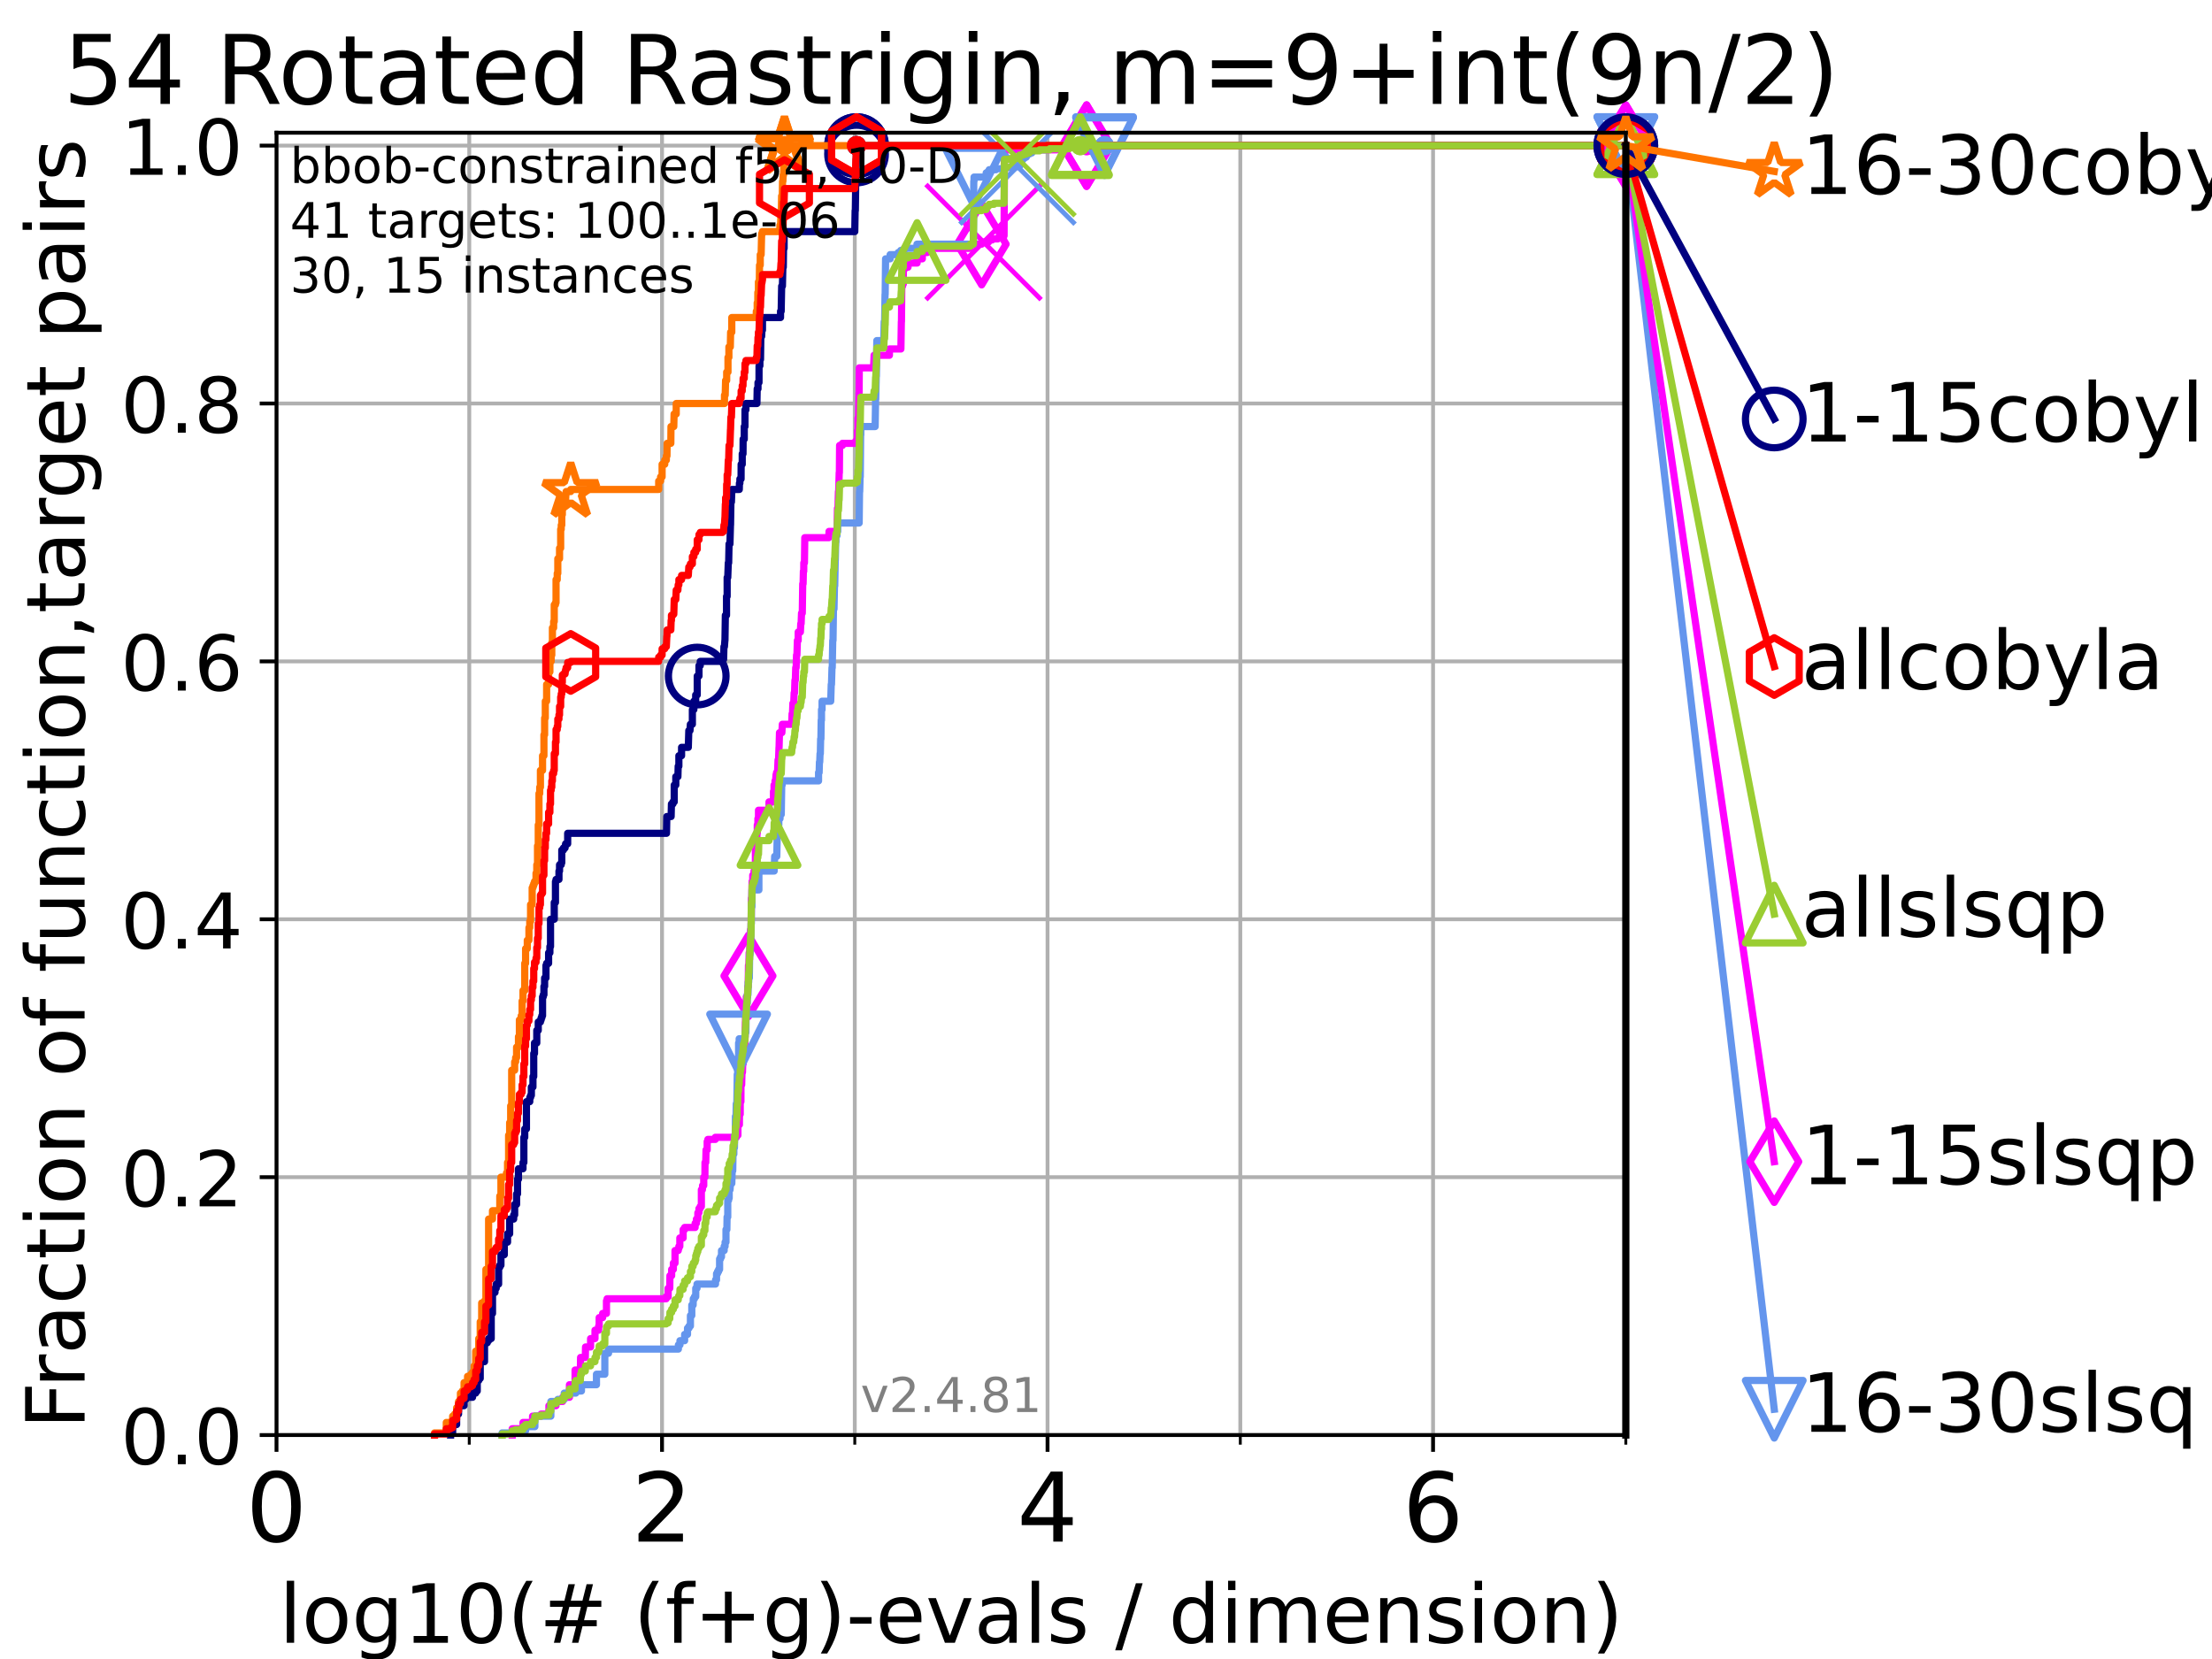 <?xml version="1.0" encoding="utf-8" standalone="no"?>
<!DOCTYPE svg PUBLIC "-//W3C//DTD SVG 1.1//EN"
  "http://www.w3.org/Graphics/SVG/1.1/DTD/svg11.dtd">
<!-- Created with matplotlib (https://matplotlib.org/) -->
<svg height="345.6pt" version="1.1" viewBox="0 0 460.8 345.6" width="460.8pt" xmlns="http://www.w3.org/2000/svg" xmlns:xlink="http://www.w3.org/1999/xlink">
 <defs>
  <style type="text/css">*{stroke-linecap:butt;stroke-linejoin:round;}</style>
 </defs>
 <g id="figure_1">
  <g id="patch_1">
   <path d="M 0 345.6 
L 460.8 345.6 
L 460.8 0 
L 0 0 
z
" style="fill:#ffffff;"/>
  </g>
  <g id="axes_1">
   <g id="patch_2">
    <path d="M 57.6 298.944 
L 338.688 298.944 
L 338.688 27.648 
L 57.6 27.648 
z
" style="fill:#ffffff;"/>
   </g>
   <g id="matplotlib.axis_1">
    <g id="xtick_1">
     <g id="line2d_1">
      <path clip-path="url(#p2542934501)" d="M 57.6 298.944 
L 57.6 27.648 
" style="fill:none;stroke:#b0b0b0;stroke-linecap:square;stroke-width:0.8;"/>
     </g>
     <g id="line2d_2">
      <defs>
       <path d="M 0 0 
L 0 3.5 
" id="m957169d2d8" style="stroke:#000000;stroke-width:0.8;"/>
      </defs>
      <g>
       <use style="stroke:#000000;stroke-width:0.8;" x="57.6" xlink:href="#m957169d2d8" y="298.944"/>
      </g>
     </g>
     <g id="text_1">
      <!-- 0 -->
      <g transform="translate(51.237 321.141)scale(0.2 -0.2)">
       <defs>
        <path d="M 31.781 66.406 
Q 24.172 66.406 20.328 58.906 
Q 16.5 51.422 16.5 36.375 
Q 16.5 21.391 20.328 13.891 
Q 24.172 6.391 31.781 6.391 
Q 39.453 6.391 43.281 13.891 
Q 47.125 21.391 47.125 36.375 
Q 47.125 51.422 43.281 58.906 
Q 39.453 66.406 31.781 66.406 
z
M 31.781 74.219 
Q 44.047 74.219 50.516 64.516 
Q 56.984 54.828 56.984 36.375 
Q 56.984 17.969 50.516 8.266 
Q 44.047 -1.422 31.781 -1.422 
Q 19.531 -1.422 13.062 8.266 
Q 6.594 17.969 6.594 36.375 
Q 6.594 54.828 13.062 64.516 
Q 19.531 74.219 31.781 74.219 
z
" id="DejaVuSans-48"/>
       </defs>
       <use xlink:href="#DejaVuSans-48"/>
      </g>
     </g>
    </g>
    <g id="xtick_2">
     <g id="line2d_3">
      <path clip-path="url(#p2542934501)" d="M 137.911 298.944 
L 137.911 27.648 
" style="fill:none;stroke:#b0b0b0;stroke-linecap:square;stroke-width:0.8;"/>
     </g>
     <g id="line2d_4">
      <g>
       <use style="stroke:#000000;stroke-width:0.8;" x="137.911" xlink:href="#m957169d2d8" y="298.944"/>
      </g>
     </g>
     <g id="text_2">
      <!-- 2 -->
      <g transform="translate(131.548 321.141)scale(0.2 -0.2)">
       <defs>
        <path d="M 19.188 8.297 
L 53.609 8.297 
L 53.609 0 
L 7.328 0 
L 7.328 8.297 
Q 12.938 14.109 22.625 23.891 
Q 32.328 33.688 34.812 36.531 
Q 39.547 41.844 41.422 45.531 
Q 43.312 49.219 43.312 52.781 
Q 43.312 58.594 39.234 62.25 
Q 35.156 65.922 28.609 65.922 
Q 23.969 65.922 18.812 64.312 
Q 13.672 62.703 7.812 59.422 
L 7.812 69.391 
Q 13.766 71.781 18.938 73 
Q 24.125 74.219 28.422 74.219 
Q 39.75 74.219 46.484 68.547 
Q 53.219 62.891 53.219 53.422 
Q 53.219 48.922 51.531 44.891 
Q 49.859 40.875 45.406 35.406 
Q 44.188 33.984 37.641 27.219 
Q 31.109 20.453 19.188 8.297 
z
" id="DejaVuSans-50"/>
       </defs>
       <use xlink:href="#DejaVuSans-50"/>
      </g>
     </g>
    </g>
    <g id="xtick_3">
     <g id="line2d_5">
      <path clip-path="url(#p2542934501)" d="M 218.222 298.944 
L 218.222 27.648 
" style="fill:none;stroke:#b0b0b0;stroke-linecap:square;stroke-width:0.8;"/>
     </g>
     <g id="line2d_6">
      <g>
       <use style="stroke:#000000;stroke-width:0.8;" x="218.222" xlink:href="#m957169d2d8" y="298.944"/>
      </g>
     </g>
     <g id="text_3">
      <!-- 4 -->
      <g transform="translate(211.859 321.141)scale(0.2 -0.2)">
       <defs>
        <path d="M 37.797 64.312 
L 12.891 25.391 
L 37.797 25.391 
z
M 35.203 72.906 
L 47.609 72.906 
L 47.609 25.391 
L 58.016 25.391 
L 58.016 17.188 
L 47.609 17.188 
L 47.609 0 
L 37.797 0 
L 37.797 17.188 
L 4.891 17.188 
L 4.891 26.703 
z
" id="DejaVuSans-52"/>
       </defs>
       <use xlink:href="#DejaVuSans-52"/>
      </g>
     </g>
    </g>
    <g id="xtick_4">
     <g id="line2d_7">
      <path clip-path="url(#p2542934501)" d="M 298.533 298.944 
L 298.533 27.648 
" style="fill:none;stroke:#b0b0b0;stroke-linecap:square;stroke-width:0.8;"/>
     </g>
     <g id="line2d_8">
      <g>
       <use style="stroke:#000000;stroke-width:0.8;" x="298.533" xlink:href="#m957169d2d8" y="298.944"/>
      </g>
     </g>
     <g id="text_4">
      <!-- 6 -->
      <g transform="translate(292.17 321.141)scale(0.2 -0.2)">
       <defs>
        <path d="M 33.016 40.375 
Q 26.375 40.375 22.484 35.828 
Q 18.609 31.297 18.609 23.391 
Q 18.609 15.531 22.484 10.953 
Q 26.375 6.391 33.016 6.391 
Q 39.656 6.391 43.531 10.953 
Q 47.406 15.531 47.406 23.391 
Q 47.406 31.297 43.531 35.828 
Q 39.656 40.375 33.016 40.375 
z
M 52.594 71.297 
L 52.594 62.312 
Q 48.875 64.062 45.094 64.984 
Q 41.312 65.922 37.594 65.922 
Q 27.828 65.922 22.672 59.328 
Q 17.531 52.734 16.797 39.406 
Q 19.672 43.656 24.016 45.922 
Q 28.375 48.188 33.594 48.188 
Q 44.578 48.188 50.953 41.516 
Q 57.328 34.859 57.328 23.391 
Q 57.328 12.156 50.688 5.359 
Q 44.047 -1.422 33.016 -1.422 
Q 20.359 -1.422 13.672 8.266 
Q 6.984 17.969 6.984 36.375 
Q 6.984 53.656 15.188 63.938 
Q 23.391 74.219 37.203 74.219 
Q 40.922 74.219 44.703 73.484 
Q 48.484 72.75 52.594 71.297 
z
" id="DejaVuSans-54"/>
       </defs>
       <use xlink:href="#DejaVuSans-54"/>
      </g>
     </g>
    </g>
    <g id="xtick_5">
     <g id="line2d_9">
      <path clip-path="url(#p2542934501)" d="M 97.755 298.944 
L 97.755 27.648 
" style="fill:none;stroke:#b0b0b0;stroke-linecap:square;stroke-width:0.8;"/>
     </g>
     <g id="line2d_10">
      <defs>
       <path d="M 0 0 
L 0 2 
" id="m779c76283b" style="stroke:#000000;stroke-width:0.6;"/>
      </defs>
      <g>
       <use style="stroke:#000000;stroke-width:0.6;" x="97.755" xlink:href="#m779c76283b" y="298.944"/>
      </g>
     </g>
    </g>
    <g id="xtick_6">
     <g id="line2d_11">
      <path clip-path="url(#p2542934501)" d="M 178.066 298.944 
L 178.066 27.648 
" style="fill:none;stroke:#b0b0b0;stroke-linecap:square;stroke-width:0.8;"/>
     </g>
     <g id="line2d_12">
      <g>
       <use style="stroke:#000000;stroke-width:0.6;" x="178.066" xlink:href="#m779c76283b" y="298.944"/>
      </g>
     </g>
    </g>
    <g id="xtick_7">
     <g id="line2d_13">
      <path clip-path="url(#p2542934501)" d="M 258.377 298.944 
L 258.377 27.648 
" style="fill:none;stroke:#b0b0b0;stroke-linecap:square;stroke-width:0.8;"/>
     </g>
     <g id="line2d_14">
      <g>
       <use style="stroke:#000000;stroke-width:0.6;" x="258.377" xlink:href="#m779c76283b" y="298.944"/>
      </g>
     </g>
    </g>
    <g id="xtick_8">
     <g id="line2d_15">
      <path clip-path="url(#p2542934501)" d="M 338.688 298.944 
L 338.688 27.648 
" style="fill:none;stroke:#b0b0b0;stroke-linecap:square;stroke-width:0.8;"/>
     </g>
     <g id="line2d_16">
      <g>
       <use style="stroke:#000000;stroke-width:0.6;" x="338.688" xlink:href="#m779c76283b" y="298.944"/>
      </g>
     </g>
    </g>
    <g id="text_5">
     <!-- log10(# (f+g)-evals / dimension) -->
     <g transform="translate(58.145 342.218)scale(0.17 -0.17)">
      <defs>
       <path d="M 9.422 75.984 
L 18.406 75.984 
L 18.406 0 
L 9.422 0 
z
" id="DejaVuSans-108"/>
       <path d="M 30.609 48.391 
Q 23.391 48.391 19.188 42.75 
Q 14.984 37.109 14.984 27.297 
Q 14.984 17.484 19.156 11.844 
Q 23.344 6.203 30.609 6.203 
Q 37.797 6.203 41.984 11.859 
Q 46.188 17.531 46.188 27.297 
Q 46.188 37.016 41.984 42.703 
Q 37.797 48.391 30.609 48.391 
z
M 30.609 56 
Q 42.328 56 49.016 48.375 
Q 55.719 40.766 55.719 27.297 
Q 55.719 13.875 49.016 6.219 
Q 42.328 -1.422 30.609 -1.422 
Q 18.844 -1.422 12.172 6.219 
Q 5.516 13.875 5.516 27.297 
Q 5.516 40.766 12.172 48.375 
Q 18.844 56 30.609 56 
z
" id="DejaVuSans-111"/>
       <path d="M 45.406 27.984 
Q 45.406 37.75 41.375 43.109 
Q 37.359 48.484 30.078 48.484 
Q 22.859 48.484 18.828 43.109 
Q 14.797 37.75 14.797 27.984 
Q 14.797 18.266 18.828 12.891 
Q 22.859 7.516 30.078 7.516 
Q 37.359 7.516 41.375 12.891 
Q 45.406 18.266 45.406 27.984 
z
M 54.391 6.781 
Q 54.391 -7.172 48.188 -13.984 
Q 42 -20.797 29.203 -20.797 
Q 24.469 -20.797 20.266 -20.094 
Q 16.062 -19.391 12.109 -17.922 
L 12.109 -9.188 
Q 16.062 -11.328 19.922 -12.344 
Q 23.781 -13.375 27.781 -13.375 
Q 36.625 -13.375 41.016 -8.766 
Q 45.406 -4.156 45.406 5.172 
L 45.406 9.625 
Q 42.625 4.781 38.281 2.391 
Q 33.938 0 27.875 0 
Q 17.828 0 11.672 7.656 
Q 5.516 15.328 5.516 27.984 
Q 5.516 40.672 11.672 48.328 
Q 17.828 56 27.875 56 
Q 33.938 56 38.281 53.609 
Q 42.625 51.219 45.406 46.391 
L 45.406 54.688 
L 54.391 54.688 
z
" id="DejaVuSans-103"/>
       <path d="M 12.406 8.297 
L 28.516 8.297 
L 28.516 63.922 
L 10.984 60.406 
L 10.984 69.391 
L 28.422 72.906 
L 38.281 72.906 
L 38.281 8.297 
L 54.391 8.297 
L 54.391 0 
L 12.406 0 
z
" id="DejaVuSans-49"/>
       <path d="M 31 75.875 
Q 24.469 64.656 21.281 53.656 
Q 18.109 42.672 18.109 31.391 
Q 18.109 20.125 21.312 9.062 
Q 24.516 -2 31 -13.188 
L 23.188 -13.188 
Q 15.875 -1.703 12.234 9.375 
Q 8.594 20.453 8.594 31.391 
Q 8.594 42.281 12.203 53.312 
Q 15.828 64.359 23.188 75.875 
z
" id="DejaVuSans-40"/>
       <path d="M 51.125 44 
L 36.922 44 
L 32.812 27.688 
L 47.125 27.688 
z
M 43.797 71.781 
L 38.719 51.516 
L 52.984 51.516 
L 58.109 71.781 
L 65.922 71.781 
L 60.891 51.516 
L 76.125 51.516 
L 76.125 44 
L 58.984 44 
L 54.984 27.688 
L 70.516 27.688 
L 70.516 20.219 
L 53.078 20.219 
L 48 0 
L 40.188 0 
L 45.219 20.219 
L 30.906 20.219 
L 25.875 0 
L 18.016 0 
L 23.094 20.219 
L 7.719 20.219 
L 7.719 27.688 
L 24.906 27.688 
L 29 44 
L 13.281 44 
L 13.281 51.516 
L 30.906 51.516 
L 35.891 71.781 
z
" id="DejaVuSans-35"/>
       <path id="DejaVuSans-32"/>
       <path d="M 37.109 75.984 
L 37.109 68.5 
L 28.516 68.5 
Q 23.688 68.5 21.797 66.547 
Q 19.922 64.594 19.922 59.516 
L 19.922 54.688 
L 34.719 54.688 
L 34.719 47.703 
L 19.922 47.703 
L 19.922 0 
L 10.891 0 
L 10.891 47.703 
L 2.297 47.703 
L 2.297 54.688 
L 10.891 54.688 
L 10.891 58.5 
Q 10.891 67.625 15.141 71.797 
Q 19.391 75.984 28.609 75.984 
z
" id="DejaVuSans-102"/>
       <path d="M 46 62.703 
L 46 35.5 
L 73.188 35.5 
L 73.188 27.203 
L 46 27.203 
L 46 0 
L 37.797 0 
L 37.797 27.203 
L 10.594 27.203 
L 10.594 35.5 
L 37.797 35.5 
L 37.797 62.703 
z
" id="DejaVuSans-43"/>
       <path d="M 8.016 75.875 
L 15.828 75.875 
Q 23.141 64.359 26.781 53.312 
Q 30.422 42.281 30.422 31.391 
Q 30.422 20.453 26.781 9.375 
Q 23.141 -1.703 15.828 -13.188 
L 8.016 -13.188 
Q 14.5 -2 17.703 9.062 
Q 20.906 20.125 20.906 31.391 
Q 20.906 42.672 17.703 53.656 
Q 14.5 64.656 8.016 75.875 
z
" id="DejaVuSans-41"/>
       <path d="M 4.891 31.391 
L 31.203 31.391 
L 31.203 23.391 
L 4.891 23.391 
z
" id="DejaVuSans-45"/>
       <path d="M 56.203 29.594 
L 56.203 25.203 
L 14.891 25.203 
Q 15.484 15.922 20.484 11.062 
Q 25.484 6.203 34.422 6.203 
Q 39.594 6.203 44.453 7.469 
Q 49.312 8.734 54.109 11.281 
L 54.109 2.781 
Q 49.266 0.734 44.188 -0.344 
Q 39.109 -1.422 33.891 -1.422 
Q 20.797 -1.422 13.156 6.188 
Q 5.516 13.812 5.516 26.812 
Q 5.516 40.234 12.766 48.109 
Q 20.016 56 32.328 56 
Q 43.359 56 49.781 48.891 
Q 56.203 41.797 56.203 29.594 
z
M 47.219 32.234 
Q 47.125 39.594 43.094 43.984 
Q 39.062 48.391 32.422 48.391 
Q 24.906 48.391 20.391 44.141 
Q 15.875 39.891 15.188 32.172 
z
" id="DejaVuSans-101"/>
       <path d="M 2.984 54.688 
L 12.5 54.688 
L 29.594 8.797 
L 46.688 54.688 
L 56.203 54.688 
L 35.688 0 
L 23.484 0 
z
" id="DejaVuSans-118"/>
       <path d="M 34.281 27.484 
Q 23.391 27.484 19.188 25 
Q 14.984 22.516 14.984 16.5 
Q 14.984 11.719 18.141 8.906 
Q 21.297 6.109 26.703 6.109 
Q 34.188 6.109 38.703 11.406 
Q 43.219 16.703 43.219 25.484 
L 43.219 27.484 
z
M 52.203 31.203 
L 52.203 0 
L 43.219 0 
L 43.219 8.297 
Q 40.141 3.328 35.547 0.953 
Q 30.953 -1.422 24.312 -1.422 
Q 15.922 -1.422 10.953 3.297 
Q 6 8.016 6 15.922 
Q 6 25.141 12.172 29.828 
Q 18.359 34.516 30.609 34.516 
L 43.219 34.516 
L 43.219 35.406 
Q 43.219 41.609 39.141 45 
Q 35.062 48.391 27.688 48.391 
Q 23 48.391 18.547 47.266 
Q 14.109 46.141 10.016 43.891 
L 10.016 52.203 
Q 14.938 54.109 19.578 55.047 
Q 24.219 56 28.609 56 
Q 40.484 56 46.344 49.844 
Q 52.203 43.703 52.203 31.203 
z
" id="DejaVuSans-97"/>
       <path d="M 44.281 53.078 
L 44.281 44.578 
Q 40.484 46.531 36.375 47.5 
Q 32.281 48.484 27.875 48.484 
Q 21.188 48.484 17.844 46.438 
Q 14.5 44.391 14.5 40.281 
Q 14.5 37.156 16.891 35.375 
Q 19.281 33.594 26.516 31.984 
L 29.594 31.297 
Q 39.156 29.25 43.188 25.516 
Q 47.219 21.781 47.219 15.094 
Q 47.219 7.469 41.188 3.016 
Q 35.156 -1.422 24.609 -1.422 
Q 20.219 -1.422 15.453 -0.562 
Q 10.688 0.297 5.422 2 
L 5.422 11.281 
Q 10.406 8.688 15.234 7.391 
Q 20.062 6.109 24.812 6.109 
Q 31.156 6.109 34.562 8.281 
Q 37.984 10.453 37.984 14.406 
Q 37.984 18.062 35.516 20.016 
Q 33.062 21.969 24.703 23.781 
L 21.578 24.516 
Q 13.234 26.266 9.516 29.906 
Q 5.812 33.547 5.812 39.891 
Q 5.812 47.609 11.281 51.797 
Q 16.75 56 26.812 56 
Q 31.781 56 36.172 55.266 
Q 40.578 54.547 44.281 53.078 
z
" id="DejaVuSans-115"/>
       <path d="M 25.391 72.906 
L 33.688 72.906 
L 8.297 -9.281 
L 0 -9.281 
z
" id="DejaVuSans-47"/>
       <path d="M 45.406 46.391 
L 45.406 75.984 
L 54.391 75.984 
L 54.391 0 
L 45.406 0 
L 45.406 8.203 
Q 42.578 3.328 38.25 0.953 
Q 33.938 -1.422 27.875 -1.422 
Q 17.969 -1.422 11.734 6.484 
Q 5.516 14.406 5.516 27.297 
Q 5.516 40.188 11.734 48.094 
Q 17.969 56 27.875 56 
Q 33.938 56 38.25 53.625 
Q 42.578 51.266 45.406 46.391 
z
M 14.797 27.297 
Q 14.797 17.391 18.875 11.75 
Q 22.953 6.109 30.078 6.109 
Q 37.203 6.109 41.297 11.75 
Q 45.406 17.391 45.406 27.297 
Q 45.406 37.203 41.297 42.844 
Q 37.203 48.484 30.078 48.484 
Q 22.953 48.484 18.875 42.844 
Q 14.797 37.203 14.797 27.297 
z
" id="DejaVuSans-100"/>
       <path d="M 9.422 54.688 
L 18.406 54.688 
L 18.406 0 
L 9.422 0 
z
M 9.422 75.984 
L 18.406 75.984 
L 18.406 64.594 
L 9.422 64.594 
z
" id="DejaVuSans-105"/>
       <path d="M 52 44.188 
Q 55.375 50.25 60.062 53.125 
Q 64.75 56 71.094 56 
Q 79.641 56 84.281 50.016 
Q 88.922 44.047 88.922 33.016 
L 88.922 0 
L 79.891 0 
L 79.891 32.719 
Q 79.891 40.578 77.094 44.375 
Q 74.312 48.188 68.609 48.188 
Q 61.625 48.188 57.562 43.547 
Q 53.516 38.922 53.516 30.906 
L 53.516 0 
L 44.484 0 
L 44.484 32.719 
Q 44.484 40.625 41.703 44.406 
Q 38.922 48.188 33.109 48.188 
Q 26.219 48.188 22.156 43.531 
Q 18.109 38.875 18.109 30.906 
L 18.109 0 
L 9.078 0 
L 9.078 54.688 
L 18.109 54.688 
L 18.109 46.188 
Q 21.188 51.219 25.484 53.609 
Q 29.781 56 35.688 56 
Q 41.656 56 45.828 52.969 
Q 50 49.953 52 44.188 
z
" id="DejaVuSans-109"/>
       <path d="M 54.891 33.016 
L 54.891 0 
L 45.906 0 
L 45.906 32.719 
Q 45.906 40.484 42.875 44.328 
Q 39.844 48.188 33.797 48.188 
Q 26.516 48.188 22.312 43.547 
Q 18.109 38.922 18.109 30.906 
L 18.109 0 
L 9.078 0 
L 9.078 54.688 
L 18.109 54.688 
L 18.109 46.188 
Q 21.344 51.125 25.703 53.562 
Q 30.078 56 35.797 56 
Q 45.219 56 50.047 50.172 
Q 54.891 44.344 54.891 33.016 
z
" id="DejaVuSans-110"/>
      </defs>
      <use xlink:href="#DejaVuSans-108"/>
      <use x="27.783" xlink:href="#DejaVuSans-111"/>
      <use x="88.965" xlink:href="#DejaVuSans-103"/>
      <use x="152.441" xlink:href="#DejaVuSans-49"/>
      <use x="216.064" xlink:href="#DejaVuSans-48"/>
      <use x="279.688" xlink:href="#DejaVuSans-40"/>
      <use x="318.701" xlink:href="#DejaVuSans-35"/>
      <use x="402.49" xlink:href="#DejaVuSans-32"/>
      <use x="434.277" xlink:href="#DejaVuSans-40"/>
      <use x="473.291" xlink:href="#DejaVuSans-102"/>
      <use x="508.496" xlink:href="#DejaVuSans-43"/>
      <use x="592.285" xlink:href="#DejaVuSans-103"/>
      <use x="655.762" xlink:href="#DejaVuSans-41"/>
      <use x="694.775" xlink:href="#DejaVuSans-45"/>
      <use x="730.859" xlink:href="#DejaVuSans-101"/>
      <use x="792.383" xlink:href="#DejaVuSans-118"/>
      <use x="851.562" xlink:href="#DejaVuSans-97"/>
      <use x="912.842" xlink:href="#DejaVuSans-108"/>
      <use x="940.625" xlink:href="#DejaVuSans-115"/>
      <use x="992.725" xlink:href="#DejaVuSans-32"/>
      <use x="1024.512" xlink:href="#DejaVuSans-47"/>
      <use x="1058.203" xlink:href="#DejaVuSans-32"/>
      <use x="1089.99" xlink:href="#DejaVuSans-100"/>
      <use x="1153.467" xlink:href="#DejaVuSans-105"/>
      <use x="1181.25" xlink:href="#DejaVuSans-109"/>
      <use x="1278.662" xlink:href="#DejaVuSans-101"/>
      <use x="1340.186" xlink:href="#DejaVuSans-110"/>
      <use x="1403.564" xlink:href="#DejaVuSans-115"/>
      <use x="1455.664" xlink:href="#DejaVuSans-105"/>
      <use x="1483.447" xlink:href="#DejaVuSans-111"/>
      <use x="1544.629" xlink:href="#DejaVuSans-110"/>
      <use x="1608.008" xlink:href="#DejaVuSans-41"/>
     </g>
    </g>
   </g>
   <g id="matplotlib.axis_2">
    <g id="ytick_1">
     <g id="line2d_17">
      <path clip-path="url(#p2542934501)" d="M 57.6 298.944 
L 338.688 298.944 
" style="fill:none;stroke:#b0b0b0;stroke-linecap:square;stroke-width:0.8;"/>
     </g>
     <g id="line2d_18">
      <defs>
       <path d="M 0 0 
L -3.5 0 
" id="mb7e36f0752" style="stroke:#000000;stroke-width:0.8;"/>
      </defs>
      <g>
       <use style="stroke:#000000;stroke-width:0.8;" x="57.6" xlink:href="#mb7e36f0752" y="298.944"/>
      </g>
     </g>
     <g id="text_6">
      <!-- 0.0 -->
      <g transform="translate(25.155 305.023)scale(0.16 -0.16)">
       <defs>
        <path d="M 10.688 12.406 
L 21 12.406 
L 21 0 
L 10.688 0 
z
" id="DejaVuSans-46"/>
       </defs>
       <use xlink:href="#DejaVuSans-48"/>
       <use x="63.623" xlink:href="#DejaVuSans-46"/>
       <use x="95.41" xlink:href="#DejaVuSans-48"/>
      </g>
     </g>
    </g>
    <g id="ytick_2">
     <g id="line2d_19">
      <path clip-path="url(#p2542934501)" d="M 57.6 245.222 
L 338.688 245.222 
" style="fill:none;stroke:#b0b0b0;stroke-linecap:square;stroke-width:0.8;"/>
     </g>
     <g id="line2d_20">
      <g>
       <use style="stroke:#000000;stroke-width:0.8;" x="57.6" xlink:href="#mb7e36f0752" y="245.222"/>
      </g>
     </g>
     <g id="text_7">
      <!-- 0.2 -->
      <g transform="translate(25.155 251.301)scale(0.16 -0.16)">
       <use xlink:href="#DejaVuSans-48"/>
       <use x="63.623" xlink:href="#DejaVuSans-46"/>
       <use x="95.41" xlink:href="#DejaVuSans-50"/>
      </g>
     </g>
    </g>
    <g id="ytick_3">
     <g id="line2d_21">
      <path clip-path="url(#p2542934501)" d="M 57.6 191.5 
L 338.688 191.5 
" style="fill:none;stroke:#b0b0b0;stroke-linecap:square;stroke-width:0.8;"/>
     </g>
     <g id="line2d_22">
      <g>
       <use style="stroke:#000000;stroke-width:0.8;" x="57.6" xlink:href="#mb7e36f0752" y="191.5"/>
      </g>
     </g>
     <g id="text_8">
      <!-- 0.4 -->
      <g transform="translate(25.155 197.579)scale(0.16 -0.16)">
       <use xlink:href="#DejaVuSans-48"/>
       <use x="63.623" xlink:href="#DejaVuSans-46"/>
       <use x="95.41" xlink:href="#DejaVuSans-52"/>
      </g>
     </g>
    </g>
    <g id="ytick_4">
     <g id="line2d_23">
      <path clip-path="url(#p2542934501)" d="M 57.6 137.778 
L 338.688 137.778 
" style="fill:none;stroke:#b0b0b0;stroke-linecap:square;stroke-width:0.8;"/>
     </g>
     <g id="line2d_24">
      <g>
       <use style="stroke:#000000;stroke-width:0.8;" x="57.6" xlink:href="#mb7e36f0752" y="137.778"/>
      </g>
     </g>
     <g id="text_9">
      <!-- 0.6 -->
      <g transform="translate(25.155 143.857)scale(0.16 -0.16)">
       <use xlink:href="#DejaVuSans-48"/>
       <use x="63.623" xlink:href="#DejaVuSans-46"/>
       <use x="95.41" xlink:href="#DejaVuSans-54"/>
      </g>
     </g>
    </g>
    <g id="ytick_5">
     <g id="line2d_25">
      <path clip-path="url(#p2542934501)" d="M 57.6 84.056 
L 338.688 84.056 
" style="fill:none;stroke:#b0b0b0;stroke-linecap:square;stroke-width:0.8;"/>
     </g>
     <g id="line2d_26">
      <g>
       <use style="stroke:#000000;stroke-width:0.8;" x="57.6" xlink:href="#mb7e36f0752" y="84.056"/>
      </g>
     </g>
     <g id="text_10">
      <!-- 0.8 -->
      <g transform="translate(25.155 90.135)scale(0.16 -0.16)">
       <defs>
        <path d="M 31.781 34.625 
Q 24.75 34.625 20.719 30.859 
Q 16.703 27.094 16.703 20.516 
Q 16.703 13.922 20.719 10.156 
Q 24.75 6.391 31.781 6.391 
Q 38.812 6.391 42.859 10.172 
Q 46.922 13.969 46.922 20.516 
Q 46.922 27.094 42.891 30.859 
Q 38.875 34.625 31.781 34.625 
z
M 21.922 38.812 
Q 15.578 40.375 12.031 44.719 
Q 8.5 49.078 8.5 55.328 
Q 8.5 64.062 14.719 69.141 
Q 20.953 74.219 31.781 74.219 
Q 42.672 74.219 48.875 69.141 
Q 55.078 64.062 55.078 55.328 
Q 55.078 49.078 51.531 44.719 
Q 48 40.375 41.703 38.812 
Q 48.828 37.156 52.797 32.312 
Q 56.781 27.484 56.781 20.516 
Q 56.781 9.906 50.312 4.234 
Q 43.844 -1.422 31.781 -1.422 
Q 19.734 -1.422 13.25 4.234 
Q 6.781 9.906 6.781 20.516 
Q 6.781 27.484 10.781 32.312 
Q 14.797 37.156 21.922 38.812 
z
M 18.312 54.391 
Q 18.312 48.734 21.844 45.562 
Q 25.391 42.391 31.781 42.391 
Q 38.141 42.391 41.719 45.562 
Q 45.312 48.734 45.312 54.391 
Q 45.312 60.062 41.719 63.234 
Q 38.141 66.406 31.781 66.406 
Q 25.391 66.406 21.844 63.234 
Q 18.312 60.062 18.312 54.391 
z
" id="DejaVuSans-56"/>
       </defs>
       <use xlink:href="#DejaVuSans-48"/>
       <use x="63.623" xlink:href="#DejaVuSans-46"/>
       <use x="95.41" xlink:href="#DejaVuSans-56"/>
      </g>
     </g>
    </g>
    <g id="ytick_6">
     <g id="line2d_27">
      <path clip-path="url(#p2542934501)" d="M 57.6 30.334 
L 338.688 30.334 
" style="fill:none;stroke:#b0b0b0;stroke-linecap:square;stroke-width:0.8;"/>
     </g>
     <g id="line2d_28">
      <g>
       <use style="stroke:#000000;stroke-width:0.8;" x="57.6" xlink:href="#mb7e36f0752" y="30.334"/>
      </g>
     </g>
     <g id="text_11">
      <!-- 1.0 -->
      <g transform="translate(25.155 36.413)scale(0.16 -0.16)">
       <use xlink:href="#DejaVuSans-49"/>
       <use x="63.623" xlink:href="#DejaVuSans-46"/>
       <use x="95.41" xlink:href="#DejaVuSans-48"/>
      </g>
     </g>
    </g>
    <g id="text_12">
     <!-- Fraction of function,target pairs -->
     <g transform="translate(17.62 297.681)rotate(-90)scale(0.17 -0.17)">
      <defs>
       <path d="M 9.812 72.906 
L 51.703 72.906 
L 51.703 64.594 
L 19.672 64.594 
L 19.672 43.109 
L 48.578 43.109 
L 48.578 34.812 
L 19.672 34.812 
L 19.672 0 
L 9.812 0 
z
" id="DejaVuSans-70"/>
       <path d="M 41.109 46.297 
Q 39.594 47.172 37.812 47.578 
Q 36.031 48 33.891 48 
Q 26.266 48 22.188 43.047 
Q 18.109 38.094 18.109 28.812 
L 18.109 0 
L 9.078 0 
L 9.078 54.688 
L 18.109 54.688 
L 18.109 46.188 
Q 20.953 51.172 25.484 53.578 
Q 30.031 56 36.531 56 
Q 37.453 56 38.578 55.875 
Q 39.703 55.766 41.062 55.516 
z
" id="DejaVuSans-114"/>
       <path d="M 48.781 52.594 
L 48.781 44.188 
Q 44.969 46.297 41.141 47.344 
Q 37.312 48.391 33.406 48.391 
Q 24.656 48.391 19.812 42.844 
Q 14.984 37.312 14.984 27.297 
Q 14.984 17.281 19.812 11.734 
Q 24.656 6.203 33.406 6.203 
Q 37.312 6.203 41.141 7.25 
Q 44.969 8.297 48.781 10.406 
L 48.781 2.094 
Q 45.016 0.344 40.984 -0.531 
Q 36.969 -1.422 32.422 -1.422 
Q 20.062 -1.422 12.781 6.344 
Q 5.516 14.109 5.516 27.297 
Q 5.516 40.672 12.859 48.328 
Q 20.219 56 33.016 56 
Q 37.156 56 41.109 55.141 
Q 45.062 54.297 48.781 52.594 
z
" id="DejaVuSans-99"/>
       <path d="M 18.312 70.219 
L 18.312 54.688 
L 36.812 54.688 
L 36.812 47.703 
L 18.312 47.703 
L 18.312 18.016 
Q 18.312 11.328 20.141 9.422 
Q 21.969 7.516 27.594 7.516 
L 36.812 7.516 
L 36.812 0 
L 27.594 0 
Q 17.188 0 13.234 3.875 
Q 9.281 7.766 9.281 18.016 
L 9.281 47.703 
L 2.688 47.703 
L 2.688 54.688 
L 9.281 54.688 
L 9.281 70.219 
z
" id="DejaVuSans-116"/>
       <path d="M 8.5 21.578 
L 8.5 54.688 
L 17.484 54.688 
L 17.484 21.922 
Q 17.484 14.156 20.5 10.266 
Q 23.531 6.391 29.594 6.391 
Q 36.859 6.391 41.078 11.031 
Q 45.312 15.672 45.312 23.688 
L 45.312 54.688 
L 54.297 54.688 
L 54.297 0 
L 45.312 0 
L 45.312 8.406 
Q 42.047 3.422 37.719 1 
Q 33.406 -1.422 27.688 -1.422 
Q 18.266 -1.422 13.375 4.438 
Q 8.5 10.297 8.5 21.578 
z
M 31.109 56 
z
" id="DejaVuSans-117"/>
       <path d="M 11.719 12.406 
L 22.016 12.406 
L 22.016 4 
L 14.016 -11.625 
L 7.719 -11.625 
L 11.719 4 
z
" id="DejaVuSans-44"/>
       <path d="M 18.109 8.203 
L 18.109 -20.797 
L 9.078 -20.797 
L 9.078 54.688 
L 18.109 54.688 
L 18.109 46.391 
Q 20.953 51.266 25.266 53.625 
Q 29.594 56 35.594 56 
Q 45.562 56 51.781 48.094 
Q 58.016 40.188 58.016 27.297 
Q 58.016 14.406 51.781 6.484 
Q 45.562 -1.422 35.594 -1.422 
Q 29.594 -1.422 25.266 0.953 
Q 20.953 3.328 18.109 8.203 
z
M 48.688 27.297 
Q 48.688 37.203 44.609 42.844 
Q 40.531 48.484 33.406 48.484 
Q 26.266 48.484 22.188 42.844 
Q 18.109 37.203 18.109 27.297 
Q 18.109 17.391 22.188 11.75 
Q 26.266 6.109 33.406 6.109 
Q 40.531 6.109 44.609 11.75 
Q 48.688 17.391 48.688 27.297 
z
" id="DejaVuSans-112"/>
      </defs>
      <use xlink:href="#DejaVuSans-70"/>
      <use x="50.27" xlink:href="#DejaVuSans-114"/>
      <use x="91.383" xlink:href="#DejaVuSans-97"/>
      <use x="152.662" xlink:href="#DejaVuSans-99"/>
      <use x="207.643" xlink:href="#DejaVuSans-116"/>
      <use x="246.852" xlink:href="#DejaVuSans-105"/>
      <use x="274.635" xlink:href="#DejaVuSans-111"/>
      <use x="335.816" xlink:href="#DejaVuSans-110"/>
      <use x="399.195" xlink:href="#DejaVuSans-32"/>
      <use x="430.982" xlink:href="#DejaVuSans-111"/>
      <use x="492.164" xlink:href="#DejaVuSans-102"/>
      <use x="527.369" xlink:href="#DejaVuSans-32"/>
      <use x="559.156" xlink:href="#DejaVuSans-102"/>
      <use x="594.361" xlink:href="#DejaVuSans-117"/>
      <use x="657.74" xlink:href="#DejaVuSans-110"/>
      <use x="721.119" xlink:href="#DejaVuSans-99"/>
      <use x="776.1" xlink:href="#DejaVuSans-116"/>
      <use x="815.309" xlink:href="#DejaVuSans-105"/>
      <use x="843.092" xlink:href="#DejaVuSans-111"/>
      <use x="904.273" xlink:href="#DejaVuSans-110"/>
      <use x="967.652" xlink:href="#DejaVuSans-44"/>
      <use x="999.439" xlink:href="#DejaVuSans-116"/>
      <use x="1038.648" xlink:href="#DejaVuSans-97"/>
      <use x="1099.928" xlink:href="#DejaVuSans-114"/>
      <use x="1139.291" xlink:href="#DejaVuSans-103"/>
      <use x="1202.768" xlink:href="#DejaVuSans-101"/>
      <use x="1264.291" xlink:href="#DejaVuSans-116"/>
      <use x="1303.5" xlink:href="#DejaVuSans-32"/>
      <use x="1335.287" xlink:href="#DejaVuSans-112"/>
      <use x="1398.764" xlink:href="#DejaVuSans-97"/>
      <use x="1460.043" xlink:href="#DejaVuSans-105"/>
      <use x="1487.826" xlink:href="#DejaVuSans-114"/>
      <use x="1528.939" xlink:href="#DejaVuSans-115"/>
     </g>
    </g>
   </g>
   <g id="line2d_29">
    <defs>
     <path d="M 0 1.5 
C 0.398 1.5 0.779 1.342 1.061 1.061 
C 1.342 0.779 1.5 0.398 1.5 0 
C 1.5 -0.398 1.342 -0.779 1.061 -1.061 
C 0.779 -1.342 0.398 -1.5 0 -1.5 
C -0.398 -1.5 -0.779 -1.342 -1.061 -1.061 
C -1.342 -0.779 -1.5 -0.398 -1.5 0 
C -1.5 0.398 -1.342 0.779 -1.061 1.061 
C -0.779 1.342 -0.398 1.5 0 1.5 
z
" id="m4bb4c55ec7" style="stroke:#000080;"/>
    </defs>
    <g>
     <use style="fill:#000080;stroke:#000080;" x="178.432" xlink:href="#m4bb4c55ec7" y="30.334"/>
     <use style="fill:#000080;stroke:#000080;" x="178.432" xlink:href="#m4bb4c55ec7" y="30.334"/>
    </g>
   </g>
   <g id="line2d_30">
    <path d="M 93.864 298.944 
L 93.864 298.507 
L 94.295 298.507 
L 94.295 296.76 
L 95.125 296.76 
L 95.125 294.576 
L 95.526 294.576 
L 95.526 292.829 
L 96.676 292.829 
L 96.676 291.519 
L 97.044 291.519 
L 97.044 291.082 
L 98.439 291.082 
L 98.439 290.209 
L 99.098 290.209 
L 99.098 289.772 
L 99.418 289.772 
L 99.418 287.588 
L 99.732 287.588 
L 99.732 287.151 
L 100.04 287.151 
L 100.04 283.657 
L 100.935 283.657 
L 100.935 279.726 
L 101.507 279.726 
L 101.507 279.29 
L 101.786 279.29 
L 101.786 278.853 
L 102.331 278.853 
L 102.331 273.612 
L 102.597 273.612 
L 102.597 269.244 
L 103.118 269.244 
L 103.118 268.371 
L 103.372 268.371 
L 103.372 267.497 
L 103.871 267.497 
L 103.871 264.003 
L 104.115 264.003 
L 104.115 263.566 
L 104.355 263.566 
L 104.355 261.382 
L 105.057 261.382 
L 105.057 258.762 
L 105.733 258.762 
L 105.733 257.015 
L 106.169 257.015 
L 106.169 253.957 
L 107.009 253.957 
L 107.009 253.084 
L 107.213 253.084 
L 107.213 250.9 
L 107.614 250.9 
L 107.614 248.716 
L 107.811 248.716 
L 107.811 245.659 
L 108.006 245.659 
L 108.006 243.475 
L 108.949 243.475 
L 108.949 242.165 
L 109.132 242.165 
L 109.132 236.924 
L 109.312 236.924 
L 109.312 235.176 
L 109.668 235.176 
L 109.668 229.499 
L 110.359 229.499 
L 110.359 228.625 
L 110.527 228.625 
L 110.527 228.188 
L 110.694 228.188 
L 110.694 226.441 
L 111.023 226.441 
L 111.023 224.257 
L 111.186 224.257 
L 111.186 219.453 
L 111.346 219.453 
L 111.346 217.269 
L 111.82 217.269 
L 111.82 214.649 
L 112.128 214.649 
L 112.128 212.901 
L 112.581 212.901 
L 112.581 212.465 
L 112.73 212.465 
L 112.73 212.028 
L 112.877 212.028 
L 112.877 211.591 
L 113.023 211.591 
L 113.023 207.66 
L 113.168 207.66 
L 113.168 207.224 
L 113.311 207.224 
L 113.311 205.476 
L 113.454 205.476 
L 113.454 203.729 
L 113.735 203.729 
L 113.735 201.109 
L 113.874 201.109 
L 113.874 200.672 
L 114.284 200.672 
L 114.284 198.488 
L 114.552 198.488 
L 114.552 197.178 
L 114.685 197.178 
L 114.685 191.5 
L 115.46 191.5 
L 115.46 188.006 
L 115.711 188.006 
L 115.711 183.638 
L 115.835 183.638 
L 115.835 183.202 
L 116.443 183.202 
L 116.443 181.454 
L 116.562 181.454 
L 116.562 180.144 
L 116.914 180.144 
L 116.914 179.707 
L 117.03 179.707 
L 117.03 177.087 
L 117.373 177.087 
L 117.373 176.65 
L 117.71 176.65 
L 117.821 175.777 
L 118.257 175.777 
L 118.257 173.593 
L 138.845 173.593 
L 138.911 170.099 
L 139.809 170.099 
L 139.872 167.478 
L 140.181 167.478 
L 140.181 167.041 
L 140.454 167.041 
L 140.454 163.547 
L 140.783 163.547 
L 140.783 161.8 
L 141.221 161.8 
L 141.278 159.616 
L 141.422 159.616 
L 141.422 157.432 
L 141.983 157.432 
L 141.983 155.685 
L 143.388 155.685 
L 143.49 152.191 
L 143.741 152.191 
L 143.816 150.881 
L 144.234 150.881 
L 144.234 147.824 
L 144.546 147.824 
L 144.546 146.077 
L 144.924 146.077 
L 144.924 144.766 
L 145.247 144.766 
L 145.247 140.835 
L 145.61 140.835 
L 145.61 138.652 
L 145.877 138.652 
L 145.877 137.778 
L 150.506 137.778 
L 150.506 137.341 
L 150.741 137.341 
L 150.808 134.721 
L 150.908 134.721 
L 151.007 133.41 
L 151.023 133.41 
L 151.105 128.169 
L 151.349 128.169 
L 151.349 124.238 
L 151.478 124.238 
L 151.478 120.307 
L 151.605 120.307 
L 151.716 117.25 
L 151.795 117.25 
L 151.874 113.319 
L 152.061 113.319 
L 152.169 109.388 
L 152.184 109.388 
L 152.261 104.584 
L 152.368 104.584 
L 152.459 101.963 
L 154.008 101.963 
L 154.036 100.653 
L 154.133 100.653 
L 154.133 99.78 
L 154.379 99.78 
L 154.392 96.722 
L 154.621 96.722 
L 154.621 94.538 
L 154.781 94.538 
L 154.807 91.481 
L 155.044 91.481 
L 155.044 88.86 
L 155.187 88.86 
L 155.2 85.366 
L 155.393 85.366 
L 155.393 84.056 
L 157.681 84.056 
L 157.737 80.999 
L 157.904 80.999 
L 157.904 79.688 
L 158.113 79.688 
L 158.124 76.194 
L 158.299 76.194 
L 158.299 74.884 
L 158.428 74.884 
L 158.493 70.08 
L 158.663 70.08 
L 158.727 68.769 
L 158.832 68.769 
L 158.843 66.149 
L 162.598 66.149 
L 162.598 64.838 
L 162.733 64.838 
L 162.834 59.597 
L 162.992 59.597 
L 163.082 55.666 
L 163.173 55.666 
L 163.222 51.736 
L 163.344 51.736 
L 163.352 48.241 
L 178.066 48.241 
L 178.139 43.874 
L 178.181 43.874 
L 178.292 36.012 
L 178.326 36.012 
L 178.432 30.334 
L 338.688 30.334 
L 338.688 30.334 
" style="fill:none;stroke:#000080;stroke-linecap:square;stroke-width:1.5;"/>
   </g>
   <g id="line2d_31">
    <defs>
     <path d="M 0 6 
C 1.591 6 3.117 5.368 4.243 4.243 
C 5.368 3.117 6 1.591 6 0 
C 6 -1.591 5.368 -3.117 4.243 -4.243 
C 3.117 -5.368 1.591 -6 0 -6 
C -1.591 -6 -3.117 -5.368 -4.243 -4.243 
C -5.368 -3.117 -6 -1.591 -6 0 
C -6 1.591 -5.368 3.117 -4.243 4.243 
C -3.117 5.368 -1.591 6 0 6 
z
" id="mb95476baf0" style="stroke:#000080;stroke-width:1.5;"/>
    </defs>
    <g>
     <use style="fill-opacity:0;stroke:#000080;stroke-width:1.5;" x="145.247" xlink:href="#mb95476baf0" y="140.835"/>
     <use style="fill-opacity:0;stroke:#000080;stroke-width:1.5;" x="178.432" xlink:href="#mb95476baf0" y="32.081"/>
     <use style="fill-opacity:0;stroke:#000080;stroke-width:1.5;" x="178.432" xlink:href="#mb95476baf0" y="30.334"/>
     <use style="fill-opacity:0;stroke:#000080;stroke-width:1.5;" x="178.432" xlink:href="#mb95476baf0" y="30.334"/>
     <use style="fill-opacity:0;stroke:#000080;stroke-width:1.5;" x="338.688" xlink:href="#mb95476baf0" y="30.334"/>
    </g>
   </g>
   <g id="line2d_32">
    <path style="fill:none;stroke:#000080;stroke-linecap:square;stroke-width:1.5;"/>
    <g/>
   </g>
   <g id="line2d_33">
    <defs>
     <path d="M 0 1.5 
C 0.398 1.5 0.779 1.342 1.061 1.061 
C 1.342 0.779 1.5 0.398 1.5 0 
C 1.5 -0.398 1.342 -0.779 1.061 -1.061 
C 0.779 -1.342 0.398 -1.5 0 -1.5 
C -0.398 -1.5 -0.779 -1.342 -1.061 -1.061 
C -1.342 -0.779 -1.5 -0.398 -1.5 0 
C -1.5 0.398 -1.342 0.779 -1.061 1.061 
C -0.779 1.342 -0.398 1.5 0 1.5 
z
" id="mefe4dc4e42" style="stroke:#ff00ff;"/>
    </defs>
    <g>
     <use style="fill:#ff00ff;stroke:#ff00ff;" x="226.36" xlink:href="#mefe4dc4e42" y="30.334"/>
     <use style="fill:#ff00ff;stroke:#ff00ff;" x="226.36" xlink:href="#mefe4dc4e42" y="30.334"/>
    </g>
   </g>
   <g id="line2d_34">
    <path d="M 106.699 298.944 
L 106.699 297.634 
L 108.949 297.634 
L 108.949 296.323 
L 110.942 296.323 
L 110.942 295.013 
L 112.73 295.013 
L 112.73 294.576 
L 114.352 294.576 
L 114.352 292.829 
L 115.835 292.829 
L 115.835 291.956 
L 117.203 291.956 
L 117.203 291.082 
L 118.629 291.082 
L 118.629 288.462 
L 119.801 288.462 
L 119.801 285.404 
L 120.899 285.404 
L 120.945 282.784 
L 121.931 282.784 
L 121.975 280.6 
L 123.03 280.6 
L 123.03 278.853 
L 123.947 278.853 
L 123.947 277.106 
L 124.707 277.106 
L 124.707 276.232 
L 124.818 276.232 
L 124.818 274.485 
L 125.542 274.485 
L 125.542 273.612 
L 126.338 273.612 
L 126.338 270.991 
L 126.473 270.991 
L 126.473 270.554 
L 138.778 270.554 
L 138.778 270.118 
L 139.188 270.118 
L 139.188 268.371 
L 139.525 268.371 
L 139.557 265.75 
L 139.918 265.75 
L 139.918 264.44 
L 140.272 264.44 
L 140.272 263.129 
L 140.619 263.129 
L 140.619 260.509 
L 141.293 260.509 
L 141.293 260.072 
L 141.422 260.072 
L 141.422 259.635 
L 141.62 259.635 
L 141.62 257.888 
L 142.311 257.888 
L 142.311 256.141 
L 142.62 256.141 
L 142.62 255.704 
L 144.807 255.704 
L 144.807 254.831 
L 145.075 254.831 
L 145.075 253.957 
L 145.373 253.957 
L 145.373 252.647 
L 145.599 252.647 
L 145.599 251.773 
L 145.855 251.773 
L 145.855 251.337 
L 146.107 251.337 
L 146.107 247.843 
L 146.324 247.843 
L 146.356 246.969 
L 146.602 246.969 
L 146.602 245.222 
L 146.844 245.222 
L 146.865 242.165 
L 147.02 242.165 
L 147.082 239.544 
L 147.318 239.544 
L 147.318 237.797 
L 147.46 237.797 
L 147.46 237.36 
L 149.012 237.36 
L 149.012 236.924 
L 153.395 236.924 
L 153.395 236.487 
L 153.722 236.487 
L 153.722 234.303 
L 154.029 234.303 
L 154.043 232.119 
L 154.201 232.119 
L 154.201 229.499 
L 154.345 229.499 
L 154.358 226.004 
L 154.5 226.004 
L 154.568 223.384 
L 154.668 223.384 
L 154.721 221.637 
L 154.821 221.637 
L 154.874 218.579 
L 155.025 218.579 
L 155.025 217.706 
L 155.174 217.706 
L 155.284 212.901 
L 155.31 212.901 
L 155.323 210.718 
L 155.444 210.718 
L 155.47 207.66 
L 155.723 207.66 
L 155.773 205.476 
L 155.867 205.476 
L 155.916 201.109 
L 156.009 201.109 
L 156.059 198.488 
L 156.2 198.488 
L 156.2 196.304 
L 156.34 196.304 
L 156.34 193.684 
L 156.467 193.684 
L 156.521 187.132 
L 156.616 187.132 
L 156.67 183.638 
L 156.806 183.638 
L 156.806 182.328 
L 157.076 182.328 
L 157.076 181.454 
L 157.22 181.454 
L 157.22 180.144 
L 157.364 180.144 
L 157.364 177.087 
L 157.625 177.087 
L 157.687 173.593 
L 157.754 173.593 
L 157.754 171.846 
L 157.882 171.846 
L 157.882 170.535 
L 158.009 170.535 
L 158.009 168.788 
L 160.201 168.788 
L 160.201 167.041 
L 161.128 167.041 
L 161.128 164.857 
L 161.243 164.857 
L 161.243 163.547 
L 161.452 163.547 
L 161.452 162.674 
L 161.565 162.674 
L 161.668 161.363 
L 161.77 161.363 
L 161.77 160.927 
L 161.973 160.927 
L 162.082 158.306 
L 162.182 158.306 
L 162.282 155.685 
L 162.295 155.685 
L 162.381 152.628 
L 162.879 152.628 
L 162.975 150.881 
L 164.918 150.881 
L 165.003 148.697 
L 165.087 148.697 
L 165.172 146.513 
L 165.346 146.513 
L 165.436 144.33 
L 165.519 144.33 
L 165.601 141.709 
L 165.683 141.709 
L 165.764 139.088 
L 165.852 139.088 
L 165.933 136.468 
L 166.013 136.468 
L 166.114 133.41 
L 166.279 133.41 
L 166.279 131.663 
L 166.736 131.663 
L 166.813 129.916 
L 166.889 129.916 
L 166.971 127.732 
L 167.129 127.732 
L 167.223 121.618 
L 167.298 121.618 
L 167.359 118.997 
L 167.433 118.997 
L 167.446 117.25 
L 167.58 117.25 
L 167.653 112.009 
L 172.652 112.009 
L 172.706 110.699 
L 174.363 110.699 
L 174.462 105.894 
L 174.565 105.894 
L 174.663 102.4 
L 174.711 102.4 
L 174.821 98.469 
L 174.857 98.469 
L 174.905 92.791 
L 175.497 92.791 
L 175.497 92.355 
L 178.236 92.355 
L 178.236 91.918 
L 178.604 91.918 
L 178.604 89.734 
L 178.727 89.734 
L 178.727 87.113 
L 178.852 87.113 
L 178.932 81.872 
L 178.967 81.872 
L 179.005 76.631 
L 181.98 76.631 
L 182.09 74.011 
L 185.282 74.011 
L 185.282 72.7 
L 187.674 72.7 
L 187.767 67.022 
L 187.79 67.022 
L 187.866 59.597 
L 188.028 59.597 
L 188.028 59.161 
L 188.18 59.161 
L 188.18 56.103 
L 188.401 56.103 
L 188.401 55.666 
L 189.157 55.666 
L 189.157 54.793 
L 191.051 54.793 
L 191.051 53.919 
L 192.14 53.919 
L 192.14 52.609 
L 193.168 52.609 
L 193.168 51.736 
L 202.145 51.736 
L 202.145 50.862 
L 204.496 50.862 
L 204.496 50.425 
L 205.939 50.425 
L 205.948 49.988 
L 206.678 49.988 
L 206.678 49.77 
L 207.852 49.77 
L 207.852 49.552 
L 209.039 49.552 
L 209.039 49.115 
L 209.169 49.115 
L 209.244 31.208 
L 220.233 31.208 
L 220.233 30.989 
L 221.707 30.989 
L 221.707 30.771 
L 226.284 30.771 
L 226.36 30.334 
L 338.688 30.334 
L 338.688 30.334 
" style="fill:none;stroke:#ff00ff;stroke-linecap:square;stroke-width:1.5;"/>
   </g>
   <g id="line2d_35">
    <defs>
     <path d="M -0 8.485 
L 5.091 0 
L 0 -8.485 
L -5.091 -0 
z
" id="m1f4b6c195d" style="stroke:#ff00ff;stroke-linejoin:miter;stroke-width:1.5;"/>
    </defs>
    <g>
     <use style="fill-opacity:0;stroke:#ff00ff;stroke-linejoin:miter;stroke-width:1.5;" x="155.916" xlink:href="#m1f4b6c195d" y="203.293"/>
     <use style="fill-opacity:0;stroke:#ff00ff;stroke-linejoin:miter;stroke-width:1.5;" x="204.496" xlink:href="#m1f4b6c195d" y="50.862"/>
     <use style="fill-opacity:0;stroke:#ff00ff;stroke-linejoin:miter;stroke-width:1.5;" x="226.36" xlink:href="#m1f4b6c195d" y="30.334"/>
     <use style="fill-opacity:0;stroke:#ff00ff;stroke-linejoin:miter;stroke-width:1.5;" x="226.36" xlink:href="#m1f4b6c195d" y="30.334"/>
     <use style="fill-opacity:0;stroke:#ff00ff;stroke-linejoin:miter;stroke-width:1.5;" x="338.688" xlink:href="#m1f4b6c195d" y="30.334"/>
    </g>
   </g>
   <g id="line2d_36">
    <path style="fill:none;stroke:#ff00ff;stroke-linecap:square;stroke-width:1.5;"/>
    <g/>
   </g>
   <g id="line2d_37">
    <path clip-path="url(#p2542934501)" d="M 204.886 50.425 
" style="fill:none;stroke:#ff00ff;stroke-linecap:square;stroke-width:1.5;"/>
    <defs>
     <path d="M -12 12 
L 12 -12 
M -12 -12 
L 12 12 
" id="m92b44fc430" style="stroke:#ff00ff;"/>
    </defs>
    <g clip-path="url(#p2542934501)">
     <use style="fill:#ff00ff;stroke:#ff00ff;" x="204.886" xlink:href="#m92b44fc430" y="50.425"/>
    </g>
   </g>
   <g id="line2d_38">
    <defs>
     <path d="M 0 1.5 
C 0.398 1.5 0.779 1.342 1.061 1.061 
C 1.342 0.779 1.5 0.398 1.5 0 
C 1.5 -0.398 1.342 -0.779 1.061 -1.061 
C 0.779 -1.342 0.398 -1.5 0 -1.5 
C -0.398 -1.5 -0.779 -1.342 -1.061 -1.061 
C -1.342 -0.779 -1.5 -0.398 -1.5 0 
C -1.5 0.398 -1.342 0.779 -1.061 1.061 
C -0.779 1.342 -0.398 1.5 0 1.5 
z
" id="mb25c43acb1" style="stroke:#ff7500;"/>
    </defs>
    <g>
     <use style="fill:#ff7500;stroke:#ff7500;" x="163.417" xlink:href="#mb25c43acb1" y="30.334"/>
     <use style="fill:#ff7500;stroke:#ff7500;" x="163.417" xlink:href="#mb25c43acb1" y="30.334"/>
    </g>
   </g>
   <g id="line2d_39">
    <path d="M 90.509 298.944 
L 90.509 298.507 
L 92.969 298.507 
L 92.969 296.323 
L 94.295 296.323 
L 94.295 295.013 
L 94.715 295.013 
L 94.715 294.576 
L 95.125 294.576 
L 95.125 293.266 
L 95.526 293.266 
L 95.526 291.956 
L 95.918 291.956 
L 95.918 290.209 
L 96.301 290.209 
L 96.301 289.772 
L 96.676 289.772 
L 96.676 288.025 
L 97.403 288.025 
L 97.403 286.715 
L 98.101 286.715 
L 98.101 286.278 
L 98.439 286.278 
L 98.439 285.841 
L 98.772 285.841 
L 98.772 284.531 
L 99.098 284.531 
L 99.098 281.473 
L 99.732 281.473 
L 99.732 278.853 
L 100.04 278.853 
L 100.04 275.359 
L 100.344 275.359 
L 100.344 271.428 
L 100.935 271.428 
L 100.935 270.991 
L 101.223 270.991 
L 101.223 264.44 
L 101.786 264.44 
L 101.786 253.957 
L 102.597 253.957 
L 102.597 252.21 
L 104.115 252.21 
L 104.115 249.153 
L 104.355 249.153 
L 104.355 245.222 
L 105.51 245.222 
L 105.51 244.348 
L 105.733 244.348 
L 105.733 242.165 
L 105.952 242.165 
L 105.952 236.487 
L 106.169 236.487 
L 106.169 233.866 
L 106.383 233.866 
L 106.383 230.372 
L 106.594 230.372 
L 106.594 222.947 
L 107.213 222.947 
L 107.213 221.2 
L 107.415 221.2 
L 107.415 220.326 
L 107.614 220.326 
L 107.614 218.143 
L 108.006 218.143 
L 108.006 215.959 
L 108.199 215.959 
L 108.199 212.465 
L 108.578 212.465 
L 108.578 211.591 
L 108.764 211.591 
L 108.764 208.534 
L 108.949 208.534 
L 108.949 206.35 
L 109.312 206.35 
L 109.312 200.672 
L 109.491 200.672 
L 109.491 197.615 
L 109.843 197.615 
L 109.843 195.868 
L 110.189 195.868 
L 110.189 193.247 
L 110.359 193.247 
L 110.359 191.937 
L 110.527 191.937 
L 110.527 188.443 
L 110.86 188.443 
L 110.86 184.949 
L 111.023 184.949 
L 111.023 184.512 
L 111.186 184.512 
L 111.186 184.075 
L 111.346 184.075 
L 111.346 183.638 
L 111.663 183.638 
L 111.663 181.891 
L 111.82 181.891 
L 111.82 180.144 
L 111.975 180.144 
L 111.975 176.213 
L 112.128 176.213 
L 112.128 171.846 
L 112.281 171.846 
L 112.281 165.294 
L 112.432 165.294 
L 112.432 163.984 
L 112.581 163.984 
L 112.581 160.49 
L 113.023 160.49 
L 113.023 157.432 
L 113.311 157.432 
L 113.311 153.065 
L 113.454 153.065 
L 113.454 149.571 
L 113.595 149.571 
L 113.595 146.077 
L 113.874 146.077 
L 113.874 142.582 
L 114.284 142.582 
L 114.284 139.962 
L 114.552 139.962 
L 114.552 137.778 
L 114.817 137.778 
L 114.817 136.468 
L 114.947 136.468 
L 114.947 133.847 
L 115.077 133.847 
L 115.077 130.79 
L 115.333 130.79 
L 115.333 129.48 
L 115.46 129.48 
L 115.46 125.985 
L 115.711 125.985 
L 115.711 125.549 
L 115.835 125.549 
L 115.835 120.744 
L 116.081 120.744 
L 116.081 119.434 
L 116.203 119.434 
L 116.203 116.377 
L 116.562 116.377 
L 116.562 114.193 
L 116.798 114.193 
L 116.798 110.262 
L 116.914 110.262 
L 116.914 109.388 
L 117.03 109.388 
L 117.03 107.205 
L 117.145 107.205 
L 117.145 104.147 
L 117.821 104.147 
L 117.931 102.4 
L 118.891 102.4 
L 118.891 101.963 
L 137.217 101.963 
L 137.217 100.216 
L 137.612 100.216 
L 137.612 99.343 
L 137.928 99.343 
L 137.928 96.722 
L 138.477 96.722 
L 138.477 95.849 
L 138.811 95.849 
L 138.811 94.975 
L 138.943 94.975 
L 138.976 92.355 
L 139.747 92.355 
L 139.778 88.86 
L 140.363 88.86 
L 140.424 86.24 
L 140.871 86.24 
L 140.871 84.056 
L 150.924 84.056 
L 150.924 82.309 
L 151.073 82.309 
L 151.154 79.252 
L 151.381 79.252 
L 151.381 77.505 
L 151.653 77.505 
L 151.653 74.447 
L 151.842 74.447 
L 151.842 72.263 
L 152.138 72.263 
L 152.2 69.206 
L 152.444 69.206 
L 152.444 66.149 
L 157.523 66.149 
L 157.557 64.838 
L 157.737 64.838 
L 157.737 63.091 
L 157.86 63.091 
L 157.871 60.908 
L 157.993 60.908 
L 157.993 58.724 
L 158.179 58.724 
L 158.223 55.23 
L 158.374 55.23 
L 158.374 53.046 
L 158.557 53.046 
L 158.663 48.678 
L 158.811 48.678 
L 158.811 48.241 
L 162.462 48.241 
L 162.471 46.931 
L 162.607 46.931 
L 162.699 44.747 
L 162.75 44.747 
L 162.825 40.816 
L 162.967 40.816 
L 163.016 37.759 
L 163.091 37.759 
L 163.14 36.449 
L 163.23 36.449 
L 163.336 32.081 
L 163.385 32.081 
L 163.417 30.334 
L 338.688 30.334 
L 338.688 30.334 
" style="fill:none;stroke:#ff7500;stroke-linecap:square;stroke-width:1.5;"/>
   </g>
   <g id="line2d_40">
    <defs>
     <path d="M 0 -6 
L -1.347 -1.854 
L -5.706 -1.854 
L -2.18 0.708 
L -3.527 4.854 
L -0 2.292 
L 3.527 4.854 
L 2.18 0.708 
L 5.706 -1.854 
L 1.347 -1.854 
z
" id="m97fa9f35b4" style="stroke:#ff7500;stroke-linejoin:bevel;stroke-width:1.5;"/>
    </defs>
    <g>
     <use style="fill-opacity:0;stroke:#ff7500;stroke-linejoin:bevel;stroke-width:1.5;" x="118.891" xlink:href="#m97fa9f35b4" y="102.4"/>
     <use style="fill-opacity:0;stroke:#ff7500;stroke-linejoin:bevel;stroke-width:1.5;" x="163.417" xlink:href="#m97fa9f35b4" y="30.771"/>
     <use style="fill-opacity:0;stroke:#ff7500;stroke-linejoin:bevel;stroke-width:1.5;" x="163.417" xlink:href="#m97fa9f35b4" y="30.334"/>
     <use style="fill-opacity:0;stroke:#ff7500;stroke-linejoin:bevel;stroke-width:1.5;" x="163.417" xlink:href="#m97fa9f35b4" y="30.334"/>
     <use style="fill-opacity:0;stroke:#ff7500;stroke-linejoin:bevel;stroke-width:1.5;" x="338.688" xlink:href="#m97fa9f35b4" y="30.334"/>
    </g>
   </g>
   <g id="line2d_41">
    <path style="fill:none;stroke:#ff7500;stroke-linecap:square;stroke-width:1.5;"/>
    <g/>
   </g>
   <g id="line2d_42">
    <defs>
     <path d="M 0 1.5 
C 0.398 1.5 0.779 1.342 1.061 1.061 
C 1.342 0.779 1.5 0.398 1.5 0 
C 1.5 -0.398 1.342 -0.779 1.061 -1.061 
C 0.779 -1.342 0.398 -1.5 0 -1.5 
C -0.398 -1.5 -0.779 -1.342 -1.061 -1.061 
C -1.342 -0.779 -1.5 -0.398 -1.5 0 
C -1.5 0.398 -1.342 0.779 -1.061 1.061 
C -0.779 1.342 -0.398 1.5 0 1.5 
z
" id="m562cdc84ee" style="stroke:#6495ed;"/>
    </defs>
    <g>
     <use style="fill:#6495ed;stroke:#6495ed;" x="230.101" xlink:href="#m562cdc84ee" y="30.334"/>
     <use style="fill:#6495ed;stroke:#6495ed;" x="230.101" xlink:href="#m562cdc84ee" y="30.334"/>
    </g>
   </g>
   <g id="line2d_43">
    <path d="M 104.592 298.944 
L 104.592 298.507 
L 107.314 298.507 
L 107.314 298.07 
L 109.491 298.07 
L 109.491 297.197 
L 111.426 297.197 
L 111.426 295.013 
L 114.751 295.013 
L 114.751 291.956 
L 116.203 291.956 
L 116.203 291.519 
L 117.542 291.519 
L 117.542 290.209 
L 119.948 290.209 
L 119.948 289.772 
L 121.128 289.772 
L 121.128 288.462 
L 124.255 288.462 
L 124.255 286.278 
L 125.996 286.278 
L 125.996 281.91 
L 126.773 281.91 
L 126.773 281.037 
L 141.321 281.037 
L 141.321 280.163 
L 141.648 280.163 
L 141.648 279.29 
L 142.62 279.29 
L 142.62 277.979 
L 143.222 277.979 
L 143.222 276.669 
L 143.54 276.669 
L 143.54 276.232 
L 143.828 276.232 
L 143.828 274.048 
L 144.112 274.048 
L 144.112 271.865 
L 144.391 271.865 
L 144.427 270.554 
L 144.665 270.554 
L 144.665 270.118 
L 144.935 270.118 
L 144.935 268.371 
L 145.201 268.371 
L 145.201 267.497 
L 149.058 267.497 
L 149.058 266.623 
L 149.269 266.623 
L 149.269 265.313 
L 149.477 265.313 
L 149.477 264.876 
L 149.7 264.876 
L 149.7 264.44 
L 149.903 264.44 
L 149.903 262.256 
L 150.103 262.256 
L 150.103 261.819 
L 150.301 261.819 
L 150.301 260.509 
L 150.858 260.509 
L 150.858 259.635 
L 151.048 259.635 
L 151.048 258.762 
L 151.236 258.762 
L 151.236 256.141 
L 151.422 256.141 
L 151.462 253.521 
L 151.605 253.521 
L 151.605 250.026 
L 151.787 250.026 
L 151.787 249.59 
L 151.905 249.59 
L 151.905 247.843 
L 152.084 247.843 
L 152.176 246.532 
L 152.451 246.532 
L 152.527 243.912 
L 152.64 243.912 
L 152.7 240.418 
L 152.871 240.418 
L 152.871 239.107 
L 152.996 239.107 
L 153.04 236.487 
L 153.164 236.487 
L 153.207 232.556 
L 153.33 232.556 
L 153.373 229.935 
L 153.495 229.935 
L 153.581 223.821 
L 153.659 223.821 
L 153.701 220.326 
L 153.862 220.326 
L 153.862 217.269 
L 153.981 217.269 
L 153.981 216.396 
L 155.083 216.396 
L 155.083 215.959 
L 155.232 215.959 
L 155.232 215.085 
L 155.38 215.085 
L 155.432 211.154 
L 155.527 211.154 
L 155.578 208.971 
L 155.673 208.971 
L 155.673 207.224 
L 155.817 207.224 
L 155.867 204.603 
L 155.96 204.603 
L 156.009 203.729 
L 156.102 203.729 
L 156.163 198.925 
L 156.243 198.925 
L 156.303 197.178 
L 156.382 197.178 
L 156.467 192.374 
L 156.521 192.374 
L 156.521 188.879 
L 156.646 188.879 
L 156.658 185.385 
L 158.092 185.385 
L 158.092 181.454 
L 161.275 181.454 
L 161.379 178.397 
L 161.819 178.397 
L 161.92 173.593 
L 162.021 173.593 
L 162.122 171.846 
L 162.239 171.846 
L 162.239 170.535 
L 162.492 170.535 
L 162.492 169.662 
L 162.75 169.662 
L 162.846 163.547 
L 162.942 163.547 
L 162.942 162.674 
L 170.519 162.674 
L 170.519 160.927 
L 170.642 160.927 
L 170.703 158.743 
L 170.764 158.743 
L 170.831 156.996 
L 170.891 156.996 
L 170.952 153.938 
L 171.012 153.938 
L 171.072 150.007 
L 171.132 150.007 
L 171.132 147.824 
L 171.251 147.824 
L 171.251 146.077 
L 173.054 146.077 
L 173.161 142.582 
L 173.214 142.582 
L 173.319 139.088 
L 173.372 139.088 
L 173.477 133.41 
L 173.533 133.41 
L 173.626 126.859 
L 173.738 126.859 
L 173.84 122.055 
L 173.891 122.055 
L 173.993 116.813 
L 174.006 116.813 
L 174.094 112.883 
L 174.144 112.883 
L 174.144 111.572 
L 174.37 111.572 
L 174.37 110.699 
L 174.507 110.699 
L 174.507 108.952 
L 178.98 108.952 
L 179.056 102.4 
L 179.094 102.4 
L 179.173 99.343 
L 179.21 99.343 
L 179.285 90.608 
L 179.323 90.608 
L 179.323 88.86 
L 182.309 88.86 
L 182.403 83.183 
L 182.434 83.183 
L 182.535 78.378 
L 182.564 78.378 
L 182.656 70.953 
L 184.104 70.953 
L 184.191 67.022 
L 184.283 67.022 
L 184.37 61.344 
L 184.398 61.344 
L 184.483 53.919 
L 185.43 53.919 
L 185.43 53.046 
L 187.113 53.046 
L 187.113 52.609 
L 187.638 52.609 
L 187.638 52.172 
L 188.385 52.172 
L 188.385 51.736 
L 190.992 51.736 
L 191.018 50.862 
L 202.766 50.862 
L 202.857 37.759 
L 202.905 37.759 
L 202.913 36.886 
L 205.44 36.886 
L 205.44 36.012 
L 205.747 36.012 
L 205.747 35.794 
L 206.06 35.794 
L 206.06 35.357 
L 207.473 35.357 
L 207.473 35.139 
L 209.418 35.139 
L 209.418 34.92 
L 211.347 34.92 
L 211.347 34.702 
L 212.087 34.702 
L 212.087 34.483 
L 212.501 34.483 
L 212.574 33.61 
L 212.673 33.61 
L 212.673 33.391 
L 212.955 33.391 
L 212.98 32.736 
L 213.788 32.736 
L 213.887 32.081 
L 214.458 32.081 
L 214.458 31.863 
L 214.941 31.863 
L 214.941 31.426 
L 215.241 31.426 
L 215.241 31.208 
L 217.841 31.208 
L 217.841 30.989 
L 218.909 30.989 
L 218.909 30.771 
L 221.347 30.771 
L 221.347 30.552 
L 230.101 30.552 
L 230.101 30.334 
L 338.688 30.334 
L 338.688 30.334 
" style="fill:none;stroke:#6495ed;stroke-linecap:square;stroke-width:1.5;"/>
   </g>
   <g id="line2d_44">
    <defs>
     <path d="M -0 6 
L 6 -6 
L -6 -6 
z
" id="m33ce2e1bb4" style="stroke:#6495ed;stroke-linejoin:miter;stroke-width:1.5;"/>
    </defs>
    <g>
     <use style="fill-opacity:0;stroke:#6495ed;stroke-linejoin:miter;stroke-width:1.5;" x="153.862" xlink:href="#m33ce2e1bb4" y="217.269"/>
     <use style="fill-opacity:0;stroke:#6495ed;stroke-linejoin:miter;stroke-width:1.5;" x="202.913" xlink:href="#m33ce2e1bb4" y="36.886"/>
     <use style="fill-opacity:0;stroke:#6495ed;stroke-linejoin:miter;stroke-width:1.5;" x="230.101" xlink:href="#m33ce2e1bb4" y="30.552"/>
     <use style="fill-opacity:0;stroke:#6495ed;stroke-linejoin:miter;stroke-width:1.5;" x="230.101" xlink:href="#m33ce2e1bb4" y="30.334"/>
     <use style="fill-opacity:0;stroke:#6495ed;stroke-linejoin:miter;stroke-width:1.5;" x="338.688" xlink:href="#m33ce2e1bb4" y="30.334"/>
    </g>
   </g>
   <g id="line2d_45">
    <path style="fill:none;stroke:#6495ed;stroke-linecap:square;stroke-width:1.5;"/>
    <g/>
   </g>
   <g id="line2d_46">
    <path clip-path="url(#p2542934501)" d="M 211.962 34.702 
" style="fill:none;stroke:#6495ed;stroke-linecap:square;stroke-width:1.5;"/>
    <defs>
     <path d="M -12 12 
L 12 -12 
M -12 -12 
L 12 12 
" id="m28feeb65e4" style="stroke:#6495ed;"/>
    </defs>
    <g clip-path="url(#p2542934501)">
     <use style="fill:#6495ed;stroke:#6495ed;" x="211.962" xlink:href="#m28feeb65e4" y="34.702"/>
    </g>
   </g>
   <g id="line2d_47">
    <defs>
     <path d="M 0 1.5 
C 0.398 1.5 0.779 1.342 1.061 1.061 
C 1.342 0.779 1.5 0.398 1.5 0 
C 1.5 -0.398 1.342 -0.779 1.061 -1.061 
C 0.779 -1.342 0.398 -1.5 0 -1.5 
C -0.398 -1.5 -0.779 -1.342 -1.061 -1.061 
C -1.342 -0.779 -1.5 -0.398 -1.5 0 
C -1.5 0.398 -1.342 0.779 -1.061 1.061 
C -0.779 1.342 -0.398 1.5 0 1.5 
z
" id="m0b8f0f27ac" style="stroke:#ff0000;"/>
    </defs>
    <g>
     <use style="fill:#ff0000;stroke:#ff0000;" x="178.432" xlink:href="#m0b8f0f27ac" y="30.334"/>
     <use style="fill:#ff0000;stroke:#ff0000;" x="178.432" xlink:href="#m0b8f0f27ac" y="30.334"/>
    </g>
   </g>
   <g id="line2d_48">
    <path d="M 90.509 298.944 
L 90.509 298.726 
L 92.969 298.726 
L 92.969 297.634 
L 93.864 297.634 
L 93.864 297.415 
L 94.295 297.415 
L 94.295 295.887 
L 94.715 295.887 
L 94.715 295.668 
L 95.125 295.668 
L 95.125 293.921 
L 95.526 293.921 
L 95.526 292.393 
L 95.918 292.393 
L 95.918 291.519 
L 96.301 291.519 
L 96.301 291.301 
L 96.676 291.301 
L 96.676 289.772 
L 97.044 289.772 
L 97.044 289.554 
L 97.403 289.554 
L 97.403 288.898 
L 98.101 288.898 
L 98.101 288.68 
L 98.439 288.68 
L 98.439 288.025 
L 98.772 288.025 
L 98.772 287.37 
L 99.098 287.37 
L 99.098 285.623 
L 99.418 285.623 
L 99.418 284.531 
L 99.732 284.531 
L 99.732 283.002 
L 100.04 283.002 
L 100.04 279.508 
L 100.344 279.508 
L 100.344 277.543 
L 100.935 277.543 
L 100.935 275.359 
L 101.223 275.359 
L 101.223 272.083 
L 101.507 272.083 
L 101.507 271.865 
L 101.786 271.865 
L 101.786 266.405 
L 102.331 266.405 
L 102.331 263.784 
L 102.597 263.784 
L 102.597 260.727 
L 103.118 260.727 
L 103.118 260.29 
L 103.372 260.29 
L 103.372 259.854 
L 103.871 259.854 
L 103.871 258.107 
L 104.115 258.107 
L 104.115 256.36 
L 104.355 256.36 
L 104.355 253.302 
L 105.057 253.302 
L 105.057 251.992 
L 105.51 251.992 
L 105.51 251.555 
L 105.733 251.555 
L 105.733 249.59 
L 105.952 249.59 
L 105.952 246.751 
L 106.169 246.751 
L 106.169 243.912 
L 106.383 243.912 
L 106.383 242.165 
L 106.594 242.165 
L 106.594 238.452 
L 107.009 238.452 
L 107.009 238.015 
L 107.213 238.015 
L 107.213 236.05 
L 107.415 236.05 
L 107.415 235.613 
L 107.614 235.613 
L 107.614 233.429 
L 107.811 233.429 
L 107.811 231.901 
L 108.006 231.901 
L 108.006 229.717 
L 108.199 229.717 
L 108.199 227.97 
L 108.578 227.97 
L 108.578 227.533 
L 108.764 227.533 
L 108.764 226.004 
L 108.949 226.004 
L 108.949 224.257 
L 109.132 224.257 
L 109.132 221.637 
L 109.312 221.637 
L 109.312 217.924 
L 109.491 217.924 
L 109.491 216.396 
L 109.668 216.396 
L 109.668 213.557 
L 109.843 213.557 
L 109.843 212.683 
L 110.189 212.683 
L 110.189 211.373 
L 110.359 211.373 
L 110.359 210.281 
L 110.527 210.281 
L 110.527 208.315 
L 110.694 208.315 
L 110.694 207.442 
L 110.86 207.442 
L 110.86 205.695 
L 111.023 205.695 
L 111.023 204.385 
L 111.186 204.385 
L 111.186 201.764 
L 111.346 201.764 
L 111.346 200.454 
L 111.663 200.454 
L 111.663 199.58 
L 111.82 199.58 
L 111.82 197.396 
L 111.975 197.396 
L 111.975 195.431 
L 112.128 195.431 
L 112.128 192.374 
L 112.281 192.374 
L 112.281 189.098 
L 112.432 189.098 
L 112.432 188.443 
L 112.581 188.443 
L 112.581 186.477 
L 112.73 186.477 
L 112.73 186.259 
L 112.877 186.259 
L 112.877 186.04 
L 113.023 186.04 
L 113.023 182.546 
L 113.168 182.546 
L 113.168 182.328 
L 113.311 182.328 
L 113.311 179.271 
L 113.454 179.271 
L 113.454 176.65 
L 113.595 176.65 
L 113.595 174.903 
L 113.735 174.903 
L 113.735 173.593 
L 113.874 173.593 
L 113.874 171.627 
L 114.284 171.627 
L 114.284 169.225 
L 114.552 169.225 
L 114.552 167.478 
L 114.685 167.478 
L 114.685 164.639 
L 114.817 164.639 
L 114.817 163.984 
L 114.947 163.984 
L 114.947 162.674 
L 115.077 162.674 
L 115.077 161.145 
L 115.333 161.145 
L 115.333 160.49 
L 115.46 160.49 
L 115.46 156.996 
L 115.711 156.996 
L 115.711 154.593 
L 115.835 154.593 
L 115.835 151.973 
L 116.081 151.973 
L 116.081 151.318 
L 116.203 151.318 
L 116.203 149.789 
L 116.443 149.789 
L 116.443 148.916 
L 116.562 148.916 
L 116.562 147.168 
L 116.798 147.168 
L 116.798 145.203 
L 116.914 145.203 
L 116.914 144.548 
L 117.03 144.548 
L 117.03 142.146 
L 117.145 142.146 
L 117.145 140.617 
L 117.373 140.617 
L 117.373 140.399 
L 117.71 140.399 
L 117.821 139.525 
L 117.931 139.525 
L 117.931 139.088 
L 118.257 139.088 
L 118.257 137.996 
L 118.891 137.996 
L 118.891 137.778 
L 137.217 137.778 
L 137.217 136.905 
L 137.612 136.905 
L 137.612 136.468 
L 137.928 136.468 
L 137.928 135.157 
L 138.477 135.157 
L 138.477 134.721 
L 138.811 134.721 
L 138.911 132.537 
L 138.943 132.537 
L 138.976 131.227 
L 139.747 131.227 
L 139.809 129.261 
L 139.872 129.261 
L 139.872 128.169 
L 140.181 128.169 
L 140.181 127.951 
L 140.363 127.951 
L 140.454 124.894 
L 140.783 124.894 
L 140.871 122.928 
L 141.221 122.928 
L 141.278 121.836 
L 141.422 121.836 
L 141.422 120.744 
L 141.983 120.744 
L 141.983 119.871 
L 143.388 119.871 
L 143.49 118.124 
L 143.741 118.124 
L 143.816 117.469 
L 144.234 117.469 
L 144.234 115.94 
L 144.546 115.94 
L 144.546 115.066 
L 144.924 115.066 
L 144.924 114.411 
L 145.247 114.411 
L 145.247 112.446 
L 145.61 112.446 
L 145.61 111.354 
L 145.877 111.354 
L 145.877 110.917 
L 150.506 110.917 
L 150.506 110.699 
L 150.741 110.699 
L 150.808 109.388 
L 150.908 109.388 
L 151.007 107.86 
L 151.023 107.86 
L 151.105 105.021 
L 151.154 105.021 
L 151.154 103.71 
L 151.349 103.71 
L 151.381 100.871 
L 151.478 100.871 
L 151.478 98.906 
L 151.605 98.906 
L 151.716 95.849 
L 151.795 95.849 
L 151.874 92.791 
L 152.061 92.791 
L 152.169 89.516 
L 152.184 89.516 
L 152.261 86.895 
L 152.368 86.895 
L 152.459 84.056 
L 154.008 84.056 
L 154.036 83.401 
L 154.133 83.401 
L 154.133 82.964 
L 154.379 82.964 
L 154.392 81.435 
L 154.621 81.435 
L 154.621 80.344 
L 154.781 80.344 
L 154.807 78.815 
L 155.044 78.815 
L 155.044 77.505 
L 155.187 77.505 
L 155.2 75.758 
L 155.393 75.758 
L 155.393 75.102 
L 157.523 75.102 
L 157.557 74.447 
L 157.681 74.447 
L 157.737 72.045 
L 157.86 72.045 
L 157.904 70.298 
L 157.993 70.298 
L 157.993 69.206 
L 158.113 69.206 
L 158.223 65.712 
L 158.299 65.712 
L 158.374 63.965 
L 158.428 63.965 
L 158.493 61.563 
L 158.557 61.563 
L 158.663 58.942 
L 158.727 58.942 
L 158.832 58.287 
L 158.843 58.287 
L 158.843 57.195 
L 162.462 57.195 
L 162.471 56.54 
L 162.598 56.54 
L 162.699 54.793 
L 162.733 54.793 
L 162.834 50.207 
L 162.967 50.207 
L 163.016 48.023 
L 163.082 48.023 
L 163.173 45.621 
L 163.222 45.621 
L 163.23 42.127 
L 163.336 42.127 
L 163.417 39.288 
L 178.066 39.288 
L 178.139 37.104 
L 178.181 37.104 
L 178.292 33.173 
L 178.326 33.173 
L 178.432 30.334 
L 338.688 30.334 
L 338.688 30.334 
" style="fill:none;stroke:#ff0000;stroke-linecap:square;stroke-width:1.5;"/>
   </g>
   <g id="line2d_49">
    <defs>
     <path d="M 0 -6 
L -5.196 -3 
L -5.196 3 
L -0 6 
L 5.196 3 
L 5.196 -3 
z
" id="mdb959cf31e" style="stroke:#ff0000;stroke-linejoin:miter;stroke-width:1.5;"/>
    </defs>
    <g>
     <use style="fill-opacity:0;stroke:#ff0000;stroke-linejoin:miter;stroke-width:1.5;" x="118.891" xlink:href="#mdb959cf31e" y="137.996"/>
     <use style="fill-opacity:0;stroke:#ff0000;stroke-linejoin:miter;stroke-width:1.5;" x="163.417" xlink:href="#mdb959cf31e" y="39.288"/>
     <use style="fill-opacity:0;stroke:#ff0000;stroke-linejoin:miter;stroke-width:1.5;" x="178.432" xlink:href="#mdb959cf31e" y="30.334"/>
     <use style="fill-opacity:0;stroke:#ff0000;stroke-linejoin:miter;stroke-width:1.5;" x="178.432" xlink:href="#mdb959cf31e" y="30.334"/>
     <use style="fill-opacity:0;stroke:#ff0000;stroke-linejoin:miter;stroke-width:1.5;" x="338.688" xlink:href="#mdb959cf31e" y="30.334"/>
    </g>
   </g>
   <g id="line2d_50">
    <path style="fill:none;stroke:#ff0000;stroke-linecap:square;stroke-width:1.5;"/>
    <g/>
   </g>
   <g id="line2d_51">
    <defs>
     <path d="M 0 1.5 
C 0.398 1.5 0.779 1.342 1.061 1.061 
C 1.342 0.779 1.5 0.398 1.5 0 
C 1.5 -0.398 1.342 -0.779 1.061 -1.061 
C 0.779 -1.342 0.398 -1.5 0 -1.5 
C -0.398 -1.5 -0.779 -1.342 -1.061 -1.061 
C -1.342 -0.779 -1.5 -0.398 -1.5 0 
C -1.5 0.398 -1.342 0.779 -1.061 1.061 
C -0.779 1.342 -0.398 1.5 0 1.5 
z
" id="m38ffcedc65" style="stroke:#9acd32;"/>
    </defs>
    <g>
     <use style="fill:#9acd32;stroke:#9acd32;" x="225.052" xlink:href="#m38ffcedc65" y="30.334"/>
     <use style="fill:#9acd32;stroke:#9acd32;" x="225.052" xlink:href="#m38ffcedc65" y="30.334"/>
    </g>
   </g>
   <g id="line2d_52">
    <path d="M 104.592 298.944 
L 104.592 298.726 
L 106.699 298.726 
L 106.699 298.07 
L 107.314 298.07 
L 107.314 297.852 
L 108.949 297.852 
L 108.949 297.197 
L 109.491 297.197 
L 109.491 296.76 
L 110.942 296.76 
L 110.942 296.105 
L 111.426 296.105 
L 111.426 295.013 
L 112.73 295.013 
L 112.73 294.795 
L 114.352 294.795 
L 114.352 293.921 
L 114.751 293.921 
L 114.751 292.393 
L 115.835 292.393 
L 115.835 291.956 
L 116.203 291.956 
L 116.203 291.737 
L 117.203 291.737 
L 117.203 291.301 
L 117.542 291.301 
L 117.542 290.645 
L 118.629 290.645 
L 118.629 289.335 
L 119.801 289.335 
L 119.801 287.807 
L 119.948 287.807 
L 119.948 287.588 
L 120.899 287.588 
L 120.945 286.278 
L 121.128 286.278 
L 121.128 285.623 
L 121.931 285.623 
L 121.975 284.531 
L 123.03 284.531 
L 123.03 283.657 
L 123.947 283.657 
L 123.947 282.784 
L 124.255 282.784 
L 124.255 281.692 
L 124.707 281.692 
L 124.707 281.255 
L 124.818 281.255 
L 124.818 280.382 
L 125.542 280.382 
L 125.542 279.945 
L 125.996 279.945 
L 125.996 277.761 
L 126.338 277.761 
L 126.338 276.451 
L 126.473 276.451 
L 126.473 276.232 
L 126.773 276.232 
L 126.773 275.796 
L 138.778 275.796 
L 138.778 275.577 
L 139.188 275.577 
L 139.188 274.704 
L 139.525 274.704 
L 139.557 273.393 
L 139.918 273.393 
L 139.918 272.738 
L 140.272 272.738 
L 140.272 272.083 
L 140.619 272.083 
L 140.619 270.773 
L 141.293 270.773 
L 141.321 270.118 
L 141.422 270.118 
L 141.422 269.899 
L 141.62 269.899 
L 141.648 268.589 
L 142.311 268.589 
L 142.311 267.715 
L 142.62 267.715 
L 142.62 266.842 
L 143.222 266.842 
L 143.222 266.187 
L 143.54 266.187 
L 143.54 265.968 
L 143.828 265.968 
L 143.828 264.876 
L 144.112 264.876 
L 144.112 263.784 
L 144.391 263.784 
L 144.427 263.129 
L 144.665 263.129 
L 144.665 262.911 
L 144.807 262.911 
L 144.807 262.474 
L 144.935 262.474 
L 144.935 261.601 
L 145.075 261.601 
L 145.075 261.164 
L 145.201 261.164 
L 145.201 260.727 
L 145.373 260.727 
L 145.373 260.072 
L 145.599 260.072 
L 145.599 259.635 
L 145.855 259.635 
L 145.855 259.417 
L 146.107 259.417 
L 146.107 257.67 
L 146.324 257.67 
L 146.356 257.233 
L 146.602 257.233 
L 146.602 256.36 
L 146.844 256.36 
L 146.865 254.831 
L 147.02 254.831 
L 147.082 253.521 
L 147.318 253.521 
L 147.318 252.647 
L 147.46 252.647 
L 147.46 252.429 
L 149.012 252.429 
L 149.058 251.773 
L 149.269 251.773 
L 149.269 251.118 
L 149.477 251.118 
L 149.477 250.9 
L 149.7 250.9 
L 149.7 250.682 
L 149.903 250.682 
L 149.903 249.59 
L 150.103 249.59 
L 150.103 249.371 
L 150.301 249.371 
L 150.301 248.716 
L 150.858 248.716 
L 150.858 248.279 
L 151.048 248.279 
L 151.048 247.843 
L 151.236 247.843 
L 151.236 246.532 
L 151.422 246.532 
L 151.462 245.222 
L 151.605 245.222 
L 151.605 243.475 
L 151.787 243.475 
L 151.787 243.257 
L 151.905 243.257 
L 151.905 242.383 
L 152.084 242.383 
L 152.176 241.728 
L 152.451 241.728 
L 152.527 240.418 
L 152.64 240.418 
L 152.7 238.671 
L 152.871 238.671 
L 152.871 238.015 
L 152.996 238.015 
L 153.04 236.705 
L 153.164 236.705 
L 153.207 234.74 
L 153.33 234.74 
L 153.395 233.211 
L 153.495 233.211 
L 153.581 230.154 
L 153.659 230.154 
L 153.722 227.315 
L 153.862 227.315 
L 153.862 225.786 
L 153.981 225.786 
L 154.043 224.257 
L 154.201 224.257 
L 154.201 222.947 
L 154.345 222.947 
L 154.358 221.2 
L 154.5 221.2 
L 154.568 219.89 
L 154.668 219.89 
L 154.721 219.016 
L 154.821 219.016 
L 154.874 217.488 
L 155.025 217.488 
L 155.083 216.832 
L 155.174 216.832 
L 155.284 213.993 
L 155.31 213.993 
L 155.38 211.591 
L 155.432 211.591 
L 155.527 209.189 
L 155.578 209.189 
L 155.673 207.442 
L 155.723 207.442 
L 155.817 205.695 
L 155.867 205.695 
L 155.96 202.638 
L 156.009 202.638 
L 156.102 199.799 
L 156.163 199.799 
L 156.243 197.178 
L 156.297 197.178 
L 156.382 194.994 
L 156.443 194.994 
L 156.521 188.006 
L 156.616 188.006 
L 156.67 184.512 
L 156.806 184.512 
L 156.806 183.857 
L 157.076 183.857 
L 157.076 183.42 
L 157.22 183.42 
L 157.22 182.765 
L 157.364 182.765 
L 157.364 181.236 
L 157.625 181.236 
L 157.687 179.489 
L 157.754 179.489 
L 157.754 178.615 
L 157.882 178.615 
L 157.882 177.96 
L 158.009 177.96 
L 158.092 175.121 
L 160.201 175.121 
L 160.201 174.248 
L 161.128 174.248 
L 161.128 173.156 
L 161.243 173.156 
L 161.275 171.409 
L 161.379 171.409 
L 161.452 170.535 
L 161.565 170.535 
L 161.668 169.88 
L 161.77 169.88 
L 161.819 168.788 
L 161.92 168.788 
L 162.021 166.386 
L 162.082 166.386 
L 162.182 164.202 
L 162.239 164.202 
L 162.295 162.892 
L 162.381 162.892 
L 162.492 161.145 
L 162.75 161.145 
L 162.846 158.088 
L 162.879 158.088 
L 162.975 156.777 
L 164.918 156.777 
L 165.003 155.685 
L 165.087 155.685 
L 165.172 154.593 
L 165.346 154.593 
L 165.436 153.502 
L 165.519 153.502 
L 165.601 152.191 
L 165.683 152.191 
L 165.764 150.881 
L 165.852 150.881 
L 165.933 149.571 
L 166.013 149.571 
L 166.114 148.042 
L 166.279 148.042 
L 166.279 147.168 
L 166.736 147.168 
L 166.813 146.295 
L 166.889 146.295 
L 166.971 145.203 
L 167.129 145.203 
L 167.223 142.146 
L 167.298 142.146 
L 167.359 140.835 
L 167.433 140.835 
L 167.446 139.962 
L 167.58 139.962 
L 167.653 137.341 
L 170.519 137.341 
L 170.519 136.468 
L 170.642 136.468 
L 170.703 135.376 
L 170.764 135.376 
L 170.831 134.502 
L 170.891 134.502 
L 170.952 132.974 
L 171.012 132.974 
L 171.072 131.008 
L 171.132 131.008 
L 171.132 129.916 
L 171.251 129.916 
L 171.251 129.043 
L 172.652 129.043 
L 172.706 128.388 
L 173.054 128.388 
L 173.161 126.641 
L 173.214 126.641 
L 173.319 124.894 
L 173.372 124.894 
L 173.477 122.055 
L 173.533 122.055 
L 173.626 118.779 
L 173.738 118.779 
L 173.84 116.377 
L 173.891 116.377 
L 173.993 113.756 
L 174.006 113.756 
L 174.094 111.791 
L 174.144 111.791 
L 174.144 111.135 
L 174.363 111.135 
L 174.462 108.296 
L 174.507 108.296 
L 174.565 106.331 
L 174.663 106.331 
L 174.76 104.147 
L 174.808 104.147 
L 174.905 100.871 
L 175.497 100.871 
L 175.497 100.653 
L 178.236 100.653 
L 178.236 100.435 
L 178.604 100.435 
L 178.604 99.343 
L 178.727 99.343 
L 178.727 98.033 
L 178.852 98.033 
L 178.932 95.412 
L 178.967 95.412 
L 179.056 89.516 
L 179.094 89.516 
L 179.173 87.987 
L 179.21 87.987 
L 179.285 83.619 
L 179.323 83.619 
L 179.323 82.746 
L 181.98 82.746 
L 182.09 81.435 
L 182.309 81.435 
L 182.403 78.597 
L 182.434 78.597 
L 182.535 76.194 
L 182.564 76.194 
L 182.656 72.482 
L 184.104 72.482 
L 184.191 70.516 
L 184.283 70.516 
L 184.37 67.677 
L 184.398 67.677 
L 184.483 63.965 
L 185.282 63.965 
L 185.282 63.31 
L 185.43 63.31 
L 185.43 62.873 
L 187.113 62.873 
L 187.113 62.655 
L 187.638 62.655 
L 187.744 60.689 
L 187.767 60.689 
L 187.866 55.885 
L 188.028 55.885 
L 188.028 55.666 
L 188.18 55.666 
L 188.18 54.138 
L 188.385 54.138 
L 188.401 53.701 
L 189.157 53.701 
L 189.157 53.264 
L 190.992 53.264 
L 191.051 52.391 
L 192.14 52.391 
L 192.14 51.736 
L 193.168 51.736 
L 193.168 51.299 
L 202.145 51.299 
L 202.145 50.862 
L 202.766 50.862 
L 202.857 44.311 
L 202.905 44.311 
L 202.913 43.874 
L 204.496 43.874 
L 204.496 43.655 
L 205.44 43.655 
L 205.506 43 
L 205.898 43 
L 205.898 42.782 
L 206.06 42.782 
L 206.06 42.563 
L 207.057 42.563 
L 207.057 42.345 
L 209.169 42.345 
L 209.244 33.173 
L 210.721 33.173 
L 210.721 32.955 
L 212.093 32.955 
L 212.093 32.736 
L 212.378 32.736 
L 212.385 32.3 
L 213.17 32.3 
L 213.17 32.081 
L 213.793 32.081 
L 213.793 31.863 
L 214.42 31.863 
L 214.458 31.426 
L 216.557 31.426 
L 216.557 31.208 
L 218.675 31.208 
L 218.675 30.989 
L 222.74 30.989 
L 222.74 30.771 
L 224.729 30.771 
L 224.729 30.552 
L 225.052 30.552 
L 225.052 30.334 
L 338.688 30.334 
L 338.688 30.334 
" style="fill:none;stroke:#9acd32;stroke-linecap:square;stroke-width:1.5;"/>
   </g>
   <g id="line2d_53">
    <defs>
     <path d="M 0 -6 
L -6 6 
L 6 6 
z
" id="mbcbe93a2e5" style="stroke:#9acd32;stroke-linejoin:miter;stroke-width:1.5;"/>
    </defs>
    <g>
     <use style="fill-opacity:0;stroke:#9acd32;stroke-linejoin:miter;stroke-width:1.5;" x="160.201" xlink:href="#mbcbe93a2e5" y="174.248"/>
     <use style="fill-opacity:0;stroke:#9acd32;stroke-linejoin:miter;stroke-width:1.5;" x="191.051" xlink:href="#mbcbe93a2e5" y="52.391"/>
     <use style="fill-opacity:0;stroke:#9acd32;stroke-linejoin:miter;stroke-width:1.5;" x="225.052" xlink:href="#mbcbe93a2e5" y="30.552"/>
     <use style="fill-opacity:0;stroke:#9acd32;stroke-linejoin:miter;stroke-width:1.5;" x="225.052" xlink:href="#mbcbe93a2e5" y="30.334"/>
     <use style="fill-opacity:0;stroke:#9acd32;stroke-linejoin:miter;stroke-width:1.5;" x="338.688" xlink:href="#mbcbe93a2e5" y="30.334"/>
    </g>
   </g>
   <g id="line2d_54">
    <path style="fill:none;stroke:#9acd32;stroke-linecap:square;stroke-width:1.5;"/>
    <g/>
   </g>
   <g id="line2d_55">
    <path clip-path="url(#p2542934501)" d="M 211.962 32.955 
" style="fill:none;stroke:#9acd32;stroke-linecap:square;stroke-width:1.5;"/>
    <defs>
     <path d="M -12 12 
L 12 -12 
M -12 -12 
L 12 12 
" id="m1573b86e02" style="stroke:#9acd32;"/>
    </defs>
    <g clip-path="url(#p2542934501)">
     <use style="fill:#9acd32;stroke:#9acd32;" x="211.962" xlink:href="#m1573b86e02" y="32.955"/>
    </g>
   </g>
   <g id="line2d_56">
    <path d="M 338.688 30.334 
L 369.608 293.572 
" style="fill:none;stroke:#6495ed;stroke-linecap:square;stroke-width:1.5;"/>
    <g>
     <use style="fill-opacity:0;stroke:#6495ed;stroke-linejoin:miter;stroke-width:1.5;" x="338.688" xlink:href="#m33ce2e1bb4" y="30.334"/>
     <use style="fill-opacity:0;stroke:#6495ed;stroke-linejoin:miter;stroke-width:1.5;" x="369.608" xlink:href="#m33ce2e1bb4" y="293.572"/>
    </g>
   </g>
   <g id="line2d_57">
    <path d="M 338.688 30.334 
L 369.608 241.999 
" style="fill:none;stroke:#ff00ff;stroke-linecap:square;stroke-width:1.5;"/>
    <g>
     <use style="fill-opacity:0;stroke:#ff00ff;stroke-linejoin:miter;stroke-width:1.5;" x="338.688" xlink:href="#m1f4b6c195d" y="30.334"/>
     <use style="fill-opacity:0;stroke:#ff00ff;stroke-linejoin:miter;stroke-width:1.5;" x="369.608" xlink:href="#m1f4b6c195d" y="241.999"/>
    </g>
   </g>
   <g id="line2d_58">
    <path d="M 338.688 30.334 
L 369.608 190.426 
" style="fill:none;stroke:#9acd32;stroke-linecap:square;stroke-width:1.5;"/>
    <g>
     <use style="fill-opacity:0;stroke:#9acd32;stroke-linejoin:miter;stroke-width:1.5;" x="338.688" xlink:href="#mbcbe93a2e5" y="30.334"/>
     <use style="fill-opacity:0;stroke:#9acd32;stroke-linejoin:miter;stroke-width:1.5;" x="369.608" xlink:href="#mbcbe93a2e5" y="190.426"/>
    </g>
   </g>
   <g id="line2d_59">
    <path d="M 338.688 30.334 
L 369.608 138.852 
" style="fill:none;stroke:#ff0000;stroke-linecap:square;stroke-width:1.5;"/>
    <g>
     <use style="fill-opacity:0;stroke:#ff0000;stroke-linejoin:miter;stroke-width:1.5;" x="338.688" xlink:href="#mdb959cf31e" y="30.334"/>
     <use style="fill-opacity:0;stroke:#ff0000;stroke-linejoin:miter;stroke-width:1.5;" x="369.608" xlink:href="#mdb959cf31e" y="138.852"/>
    </g>
   </g>
   <g id="line2d_60">
    <path d="M 338.688 30.334 
L 369.608 87.279 
" style="fill:none;stroke:#000080;stroke-linecap:square;stroke-width:1.5;"/>
    <g>
     <use style="fill-opacity:0;stroke:#000080;stroke-width:1.5;" x="338.688" xlink:href="#mb95476baf0" y="30.334"/>
     <use style="fill-opacity:0;stroke:#000080;stroke-width:1.5;" x="369.608" xlink:href="#mb95476baf0" y="87.279"/>
    </g>
   </g>
   <g id="line2d_61">
    <path d="M 338.688 30.334 
L 369.608 35.706 
" style="fill:none;stroke:#ff7500;stroke-linecap:square;stroke-width:1.5;"/>
    <g>
     <use style="fill-opacity:0;stroke:#ff7500;stroke-linejoin:bevel;stroke-width:1.5;" x="338.688" xlink:href="#m97fa9f35b4" y="30.334"/>
     <use style="fill-opacity:0;stroke:#ff7500;stroke-linejoin:bevel;stroke-width:1.5;" x="369.608" xlink:href="#m97fa9f35b4" y="35.706"/>
    </g>
   </g>
   <g id="line2d_62">
    <path d="M 338.688 298.944 
L 338.688 30.334 
" style="fill:none;stroke:#000000;stroke-linecap:square;stroke-width:1.5;"/>
   </g>
   <g id="patch_3">
    <path d="M 57.6 298.944 
L 57.6 27.648 
" style="fill:none;stroke:#000000;stroke-linecap:square;stroke-linejoin:miter;stroke-width:0.8;"/>
   </g>
   <g id="patch_4">
    <path d="M 338.688 298.944 
L 338.688 27.648 
" style="fill:none;stroke:#000000;stroke-linecap:square;stroke-linejoin:miter;stroke-width:0.8;"/>
   </g>
   <g id="patch_5">
    <path d="M 57.6 298.944 
L 338.688 298.944 
" style="fill:none;stroke:#000000;stroke-linecap:square;stroke-linejoin:miter;stroke-width:0.8;"/>
   </g>
   <g id="patch_6">
    <path d="M 57.6 27.648 
L 338.688 27.648 
" style="fill:none;stroke:#000000;stroke-linecap:square;stroke-linejoin:miter;stroke-width:0.8;"/>
   </g>
   <g id="text_13">
    <!-- 16-30slsq -->
    <g transform="translate(375.229 298.263)scale(0.17 -0.17)">
     <defs>
      <path d="M 40.578 39.312 
Q 47.656 37.797 51.625 33 
Q 55.609 28.219 55.609 21.188 
Q 55.609 10.406 48.188 4.484 
Q 40.766 -1.422 27.094 -1.422 
Q 22.516 -1.422 17.656 -0.516 
Q 12.797 0.391 7.625 2.203 
L 7.625 11.719 
Q 11.719 9.328 16.594 8.109 
Q 21.484 6.891 26.812 6.891 
Q 36.078 6.891 40.938 10.547 
Q 45.797 14.203 45.797 21.188 
Q 45.797 27.641 41.281 31.266 
Q 36.766 34.906 28.719 34.906 
L 20.219 34.906 
L 20.219 43.016 
L 29.109 43.016 
Q 36.375 43.016 40.234 45.922 
Q 44.094 48.828 44.094 54.297 
Q 44.094 59.906 40.109 62.906 
Q 36.141 65.922 28.719 65.922 
Q 24.656 65.922 20.016 65.031 
Q 15.375 64.156 9.812 62.312 
L 9.812 71.094 
Q 15.438 72.656 20.344 73.438 
Q 25.25 74.219 29.594 74.219 
Q 40.828 74.219 47.359 69.109 
Q 53.906 64.016 53.906 55.328 
Q 53.906 49.266 50.438 45.094 
Q 46.969 40.922 40.578 39.312 
z
" id="DejaVuSans-51"/>
      <path d="M 14.797 27.297 
Q 14.797 17.391 18.875 11.75 
Q 22.953 6.109 30.078 6.109 
Q 37.203 6.109 41.297 11.75 
Q 45.406 17.391 45.406 27.297 
Q 45.406 37.203 41.297 42.844 
Q 37.203 48.484 30.078 48.484 
Q 22.953 48.484 18.875 42.844 
Q 14.797 37.203 14.797 27.297 
z
M 45.406 8.203 
Q 42.578 3.328 38.25 0.953 
Q 33.938 -1.422 27.875 -1.422 
Q 17.969 -1.422 11.734 6.484 
Q 5.516 14.406 5.516 27.297 
Q 5.516 40.188 11.734 48.094 
Q 17.969 56 27.875 56 
Q 33.938 56 38.25 53.625 
Q 42.578 51.266 45.406 46.391 
L 45.406 54.688 
L 54.391 54.688 
L 54.391 -20.797 
L 45.406 -20.797 
z
" id="DejaVuSans-113"/>
     </defs>
     <use xlink:href="#DejaVuSans-49"/>
     <use x="63.623" xlink:href="#DejaVuSans-54"/>
     <use x="127.246" xlink:href="#DejaVuSans-45"/>
     <use x="163.33" xlink:href="#DejaVuSans-51"/>
     <use x="226.953" xlink:href="#DejaVuSans-48"/>
     <use x="290.576" xlink:href="#DejaVuSans-115"/>
     <use x="342.676" xlink:href="#DejaVuSans-108"/>
     <use x="370.459" xlink:href="#DejaVuSans-115"/>
     <use x="422.559" xlink:href="#DejaVuSans-113"/>
    </g>
   </g>
   <g id="text_14">
    <!-- 1-15slsqp -->
    <g transform="translate(375.229 246.69)scale(0.17 -0.17)">
     <defs>
      <path d="M 10.797 72.906 
L 49.516 72.906 
L 49.516 64.594 
L 19.828 64.594 
L 19.828 46.734 
Q 21.969 47.469 24.109 47.828 
Q 26.266 48.188 28.422 48.188 
Q 40.625 48.188 47.75 41.5 
Q 54.891 34.812 54.891 23.391 
Q 54.891 11.625 47.562 5.094 
Q 40.234 -1.422 26.906 -1.422 
Q 22.312 -1.422 17.547 -0.641 
Q 12.797 0.141 7.719 1.703 
L 7.719 11.625 
Q 12.109 9.234 16.797 8.062 
Q 21.484 6.891 26.703 6.891 
Q 35.156 6.891 40.078 11.328 
Q 45.016 15.766 45.016 23.391 
Q 45.016 31 40.078 35.438 
Q 35.156 39.891 26.703 39.891 
Q 22.75 39.891 18.812 39.016 
Q 14.891 38.141 10.797 36.281 
z
" id="DejaVuSans-53"/>
     </defs>
     <use xlink:href="#DejaVuSans-49"/>
     <use x="63.623" xlink:href="#DejaVuSans-45"/>
     <use x="99.707" xlink:href="#DejaVuSans-49"/>
     <use x="163.33" xlink:href="#DejaVuSans-53"/>
     <use x="226.953" xlink:href="#DejaVuSans-115"/>
     <use x="279.053" xlink:href="#DejaVuSans-108"/>
     <use x="306.836" xlink:href="#DejaVuSans-115"/>
     <use x="358.936" xlink:href="#DejaVuSans-113"/>
     <use x="422.412" xlink:href="#DejaVuSans-112"/>
    </g>
   </g>
   <g id="text_15">
    <!-- allslsqp -->
    <g transform="translate(375.229 195.117)scale(0.17 -0.17)">
     <use xlink:href="#DejaVuSans-97"/>
     <use x="61.279" xlink:href="#DejaVuSans-108"/>
     <use x="89.062" xlink:href="#DejaVuSans-108"/>
     <use x="116.846" xlink:href="#DejaVuSans-115"/>
     <use x="168.945" xlink:href="#DejaVuSans-108"/>
     <use x="196.729" xlink:href="#DejaVuSans-115"/>
     <use x="248.828" xlink:href="#DejaVuSans-113"/>
     <use x="312.305" xlink:href="#DejaVuSans-112"/>
    </g>
   </g>
   <g id="text_16">
    <!-- allcobyla -->
    <g transform="translate(375.229 143.543)scale(0.17 -0.17)">
     <defs>
      <path d="M 48.688 27.297 
Q 48.688 37.203 44.609 42.844 
Q 40.531 48.484 33.406 48.484 
Q 26.266 48.484 22.188 42.844 
Q 18.109 37.203 18.109 27.297 
Q 18.109 17.391 22.188 11.75 
Q 26.266 6.109 33.406 6.109 
Q 40.531 6.109 44.609 11.75 
Q 48.688 17.391 48.688 27.297 
z
M 18.109 46.391 
Q 20.953 51.266 25.266 53.625 
Q 29.594 56 35.594 56 
Q 45.562 56 51.781 48.094 
Q 58.016 40.188 58.016 27.297 
Q 58.016 14.406 51.781 6.484 
Q 45.562 -1.422 35.594 -1.422 
Q 29.594 -1.422 25.266 0.953 
Q 20.953 3.328 18.109 8.203 
L 18.109 0 
L 9.078 0 
L 9.078 75.984 
L 18.109 75.984 
z
" id="DejaVuSans-98"/>
      <path d="M 32.172 -5.078 
Q 28.375 -14.844 24.75 -17.812 
Q 21.141 -20.797 15.094 -20.797 
L 7.906 -20.797 
L 7.906 -13.281 
L 13.188 -13.281 
Q 16.891 -13.281 18.938 -11.516 
Q 21 -9.766 23.484 -3.219 
L 25.094 0.875 
L 2.984 54.688 
L 12.5 54.688 
L 29.594 11.922 
L 46.688 54.688 
L 56.203 54.688 
z
" id="DejaVuSans-121"/>
     </defs>
     <use xlink:href="#DejaVuSans-97"/>
     <use x="61.279" xlink:href="#DejaVuSans-108"/>
     <use x="89.062" xlink:href="#DejaVuSans-108"/>
     <use x="116.846" xlink:href="#DejaVuSans-99"/>
     <use x="171.826" xlink:href="#DejaVuSans-111"/>
     <use x="233.008" xlink:href="#DejaVuSans-98"/>
     <use x="296.484" xlink:href="#DejaVuSans-121"/>
     <use x="355.664" xlink:href="#DejaVuSans-108"/>
     <use x="383.447" xlink:href="#DejaVuSans-97"/>
    </g>
   </g>
   <g id="text_17">
    <!-- 1-15cobyl -->
    <g transform="translate(375.229 91.97)scale(0.17 -0.17)">
     <use xlink:href="#DejaVuSans-49"/>
     <use x="63.623" xlink:href="#DejaVuSans-45"/>
     <use x="99.707" xlink:href="#DejaVuSans-49"/>
     <use x="163.33" xlink:href="#DejaVuSans-53"/>
     <use x="226.953" xlink:href="#DejaVuSans-99"/>
     <use x="281.934" xlink:href="#DejaVuSans-111"/>
     <use x="343.115" xlink:href="#DejaVuSans-98"/>
     <use x="406.592" xlink:href="#DejaVuSans-121"/>
     <use x="465.771" xlink:href="#DejaVuSans-108"/>
    </g>
   </g>
   <g id="text_18">
    <!-- 16-30coby -->
    <g transform="translate(375.229 40.397)scale(0.17 -0.17)">
     <use xlink:href="#DejaVuSans-49"/>
     <use x="63.623" xlink:href="#DejaVuSans-54"/>
     <use x="127.246" xlink:href="#DejaVuSans-45"/>
     <use x="163.33" xlink:href="#DejaVuSans-51"/>
     <use x="226.953" xlink:href="#DejaVuSans-48"/>
     <use x="290.576" xlink:href="#DejaVuSans-99"/>
     <use x="345.557" xlink:href="#DejaVuSans-111"/>
     <use x="406.738" xlink:href="#DejaVuSans-98"/>
     <use x="470.215" xlink:href="#DejaVuSans-121"/>
    </g>
   </g>
   <g id="text_19">
    <!-- bbob-constrained f54, 10-D -->
    <g transform="translate(60.411 38.111)scale(0.102 -0.102)">
     <defs>
      <path d="M 19.672 64.797 
L 19.672 8.109 
L 31.594 8.109 
Q 46.688 8.109 53.688 14.938 
Q 60.688 21.781 60.688 36.531 
Q 60.688 51.172 53.688 57.984 
Q 46.688 64.797 31.594 64.797 
z
M 9.812 72.906 
L 30.078 72.906 
Q 51.266 72.906 61.172 64.094 
Q 71.094 55.281 71.094 36.531 
Q 71.094 17.672 61.125 8.828 
Q 51.172 0 30.078 0 
L 9.812 0 
z
" id="DejaVuSans-68"/>
     </defs>
     <use xlink:href="#DejaVuSans-98"/>
     <use x="63.477" xlink:href="#DejaVuSans-98"/>
     <use x="126.953" xlink:href="#DejaVuSans-111"/>
     <use x="188.135" xlink:href="#DejaVuSans-98"/>
     <use x="251.611" xlink:href="#DejaVuSans-45"/>
     <use x="287.695" xlink:href="#DejaVuSans-99"/>
     <use x="342.676" xlink:href="#DejaVuSans-111"/>
     <use x="403.857" xlink:href="#DejaVuSans-110"/>
     <use x="467.236" xlink:href="#DejaVuSans-115"/>
     <use x="519.336" xlink:href="#DejaVuSans-116"/>
     <use x="558.545" xlink:href="#DejaVuSans-114"/>
     <use x="599.658" xlink:href="#DejaVuSans-97"/>
     <use x="660.938" xlink:href="#DejaVuSans-105"/>
     <use x="688.721" xlink:href="#DejaVuSans-110"/>
     <use x="752.1" xlink:href="#DejaVuSans-101"/>
     <use x="813.623" xlink:href="#DejaVuSans-100"/>
     <use x="877.1" xlink:href="#DejaVuSans-32"/>
     <use x="908.887" xlink:href="#DejaVuSans-102"/>
     <use x="944.092" xlink:href="#DejaVuSans-53"/>
     <use x="1007.715" xlink:href="#DejaVuSans-52"/>
     <use x="1071.338" xlink:href="#DejaVuSans-44"/>
     <use x="1103.125" xlink:href="#DejaVuSans-32"/>
     <use x="1134.912" xlink:href="#DejaVuSans-49"/>
     <use x="1198.535" xlink:href="#DejaVuSans-48"/>
     <use x="1262.158" xlink:href="#DejaVuSans-45"/>
     <use x="1298.242" xlink:href="#DejaVuSans-68"/>
    </g>
    <!-- 41 targets: 100..1e-06 -->
    <g transform="translate(60.411 49.533)scale(0.102 -0.102)">
     <defs>
      <path d="M 11.719 12.406 
L 22.016 12.406 
L 22.016 0 
L 11.719 0 
z
M 11.719 51.703 
L 22.016 51.703 
L 22.016 39.312 
L 11.719 39.312 
z
" id="DejaVuSans-58"/>
     </defs>
     <use xlink:href="#DejaVuSans-52"/>
     <use x="63.623" xlink:href="#DejaVuSans-49"/>
     <use x="127.246" xlink:href="#DejaVuSans-32"/>
     <use x="159.033" xlink:href="#DejaVuSans-116"/>
     <use x="198.242" xlink:href="#DejaVuSans-97"/>
     <use x="259.521" xlink:href="#DejaVuSans-114"/>
     <use x="298.885" xlink:href="#DejaVuSans-103"/>
     <use x="362.361" xlink:href="#DejaVuSans-101"/>
     <use x="423.885" xlink:href="#DejaVuSans-116"/>
     <use x="463.094" xlink:href="#DejaVuSans-115"/>
     <use x="515.193" xlink:href="#DejaVuSans-58"/>
     <use x="548.885" xlink:href="#DejaVuSans-32"/>
     <use x="580.672" xlink:href="#DejaVuSans-49"/>
     <use x="644.295" xlink:href="#DejaVuSans-48"/>
     <use x="707.918" xlink:href="#DejaVuSans-48"/>
     <use x="771.541" xlink:href="#DejaVuSans-46"/>
     <use x="803.328" xlink:href="#DejaVuSans-46"/>
     <use x="835.115" xlink:href="#DejaVuSans-49"/>
     <use x="898.738" xlink:href="#DejaVuSans-101"/>
     <use x="960.262" xlink:href="#DejaVuSans-45"/>
     <use x="996.346" xlink:href="#DejaVuSans-48"/>
     <use x="1059.969" xlink:href="#DejaVuSans-54"/>
    </g>
    <!-- 30, 15 instances -->
    <g transform="translate(60.411 60.955)scale(0.102 -0.102)">
     <use xlink:href="#DejaVuSans-51"/>
     <use x="63.623" xlink:href="#DejaVuSans-48"/>
     <use x="127.246" xlink:href="#DejaVuSans-44"/>
     <use x="159.033" xlink:href="#DejaVuSans-32"/>
     <use x="190.82" xlink:href="#DejaVuSans-49"/>
     <use x="254.443" xlink:href="#DejaVuSans-53"/>
     <use x="318.066" xlink:href="#DejaVuSans-32"/>
     <use x="349.854" xlink:href="#DejaVuSans-105"/>
     <use x="377.637" xlink:href="#DejaVuSans-110"/>
     <use x="441.016" xlink:href="#DejaVuSans-115"/>
     <use x="493.115" xlink:href="#DejaVuSans-116"/>
     <use x="532.324" xlink:href="#DejaVuSans-97"/>
     <use x="593.604" xlink:href="#DejaVuSans-110"/>
     <use x="656.982" xlink:href="#DejaVuSans-99"/>
     <use x="711.963" xlink:href="#DejaVuSans-101"/>
     <use x="773.486" xlink:href="#DejaVuSans-115"/>
    </g>
   </g>
   <g id="text_20">
    <!-- v2.4.81 -->
    <g style="fill:#808080;" transform="translate(179.281 294.151)scale(0.1 -0.1)">
     <use xlink:href="#DejaVuSans-118"/>
     <use x="59.18" xlink:href="#DejaVuSans-50"/>
     <use x="122.803" xlink:href="#DejaVuSans-46"/>
     <use x="154.59" xlink:href="#DejaVuSans-52"/>
     <use x="218.213" xlink:href="#DejaVuSans-46"/>
     <use x="250" xlink:href="#DejaVuSans-56"/>
     <use x="313.623" xlink:href="#DejaVuSans-49"/>
    </g>
   </g>
   <g id="text_21">
    <!-- 54 Rotated Rastrigin, m=9+int(9n/2) -->
    <g transform="translate(13.152 21.648)scale(0.2 -0.2)">
     <defs>
      <path d="M 44.391 34.188 
Q 47.562 33.109 50.562 29.594 
Q 53.562 26.078 56.594 19.922 
L 66.609 0 
L 56 0 
L 46.688 18.703 
Q 43.062 26.031 39.672 28.422 
Q 36.281 30.812 30.422 30.812 
L 19.672 30.812 
L 19.672 0 
L 9.812 0 
L 9.812 72.906 
L 32.078 72.906 
Q 44.578 72.906 50.734 67.672 
Q 56.891 62.453 56.891 51.906 
Q 56.891 45.016 53.688 40.469 
Q 50.484 35.938 44.391 34.188 
z
M 19.672 64.797 
L 19.672 38.922 
L 32.078 38.922 
Q 39.203 38.922 42.844 42.219 
Q 46.484 45.516 46.484 51.906 
Q 46.484 58.297 42.844 61.547 
Q 39.203 64.797 32.078 64.797 
z
" id="DejaVuSans-82"/>
      <path d="M 10.594 45.406 
L 73.188 45.406 
L 73.188 37.203 
L 10.594 37.203 
z
M 10.594 25.484 
L 73.188 25.484 
L 73.188 17.188 
L 10.594 17.188 
z
" id="DejaVuSans-61"/>
      <path d="M 10.984 1.516 
L 10.984 10.5 
Q 14.703 8.734 18.5 7.812 
Q 22.312 6.891 25.984 6.891 
Q 35.75 6.891 40.891 13.453 
Q 46.047 20.016 46.781 33.406 
Q 43.953 29.203 39.594 26.953 
Q 35.25 24.703 29.984 24.703 
Q 19.047 24.703 12.672 31.312 
Q 6.297 37.938 6.297 49.422 
Q 6.297 60.641 12.938 67.422 
Q 19.578 74.219 30.609 74.219 
Q 43.266 74.219 49.922 64.516 
Q 56.594 54.828 56.594 36.375 
Q 56.594 19.141 48.406 8.859 
Q 40.234 -1.422 26.422 -1.422 
Q 22.703 -1.422 18.891 -0.688 
Q 15.094 0.047 10.984 1.516 
z
M 30.609 32.422 
Q 37.25 32.422 41.125 36.953 
Q 45.016 41.5 45.016 49.422 
Q 45.016 57.281 41.125 61.844 
Q 37.25 66.406 30.609 66.406 
Q 23.969 66.406 20.094 61.844 
Q 16.219 57.281 16.219 49.422 
Q 16.219 41.5 20.094 36.953 
Q 23.969 32.422 30.609 32.422 
z
" id="DejaVuSans-57"/>
     </defs>
     <use xlink:href="#DejaVuSans-53"/>
     <use x="63.623" xlink:href="#DejaVuSans-52"/>
     <use x="127.246" xlink:href="#DejaVuSans-32"/>
     <use x="159.033" xlink:href="#DejaVuSans-82"/>
     <use x="224.016" xlink:href="#DejaVuSans-111"/>
     <use x="285.197" xlink:href="#DejaVuSans-116"/>
     <use x="324.406" xlink:href="#DejaVuSans-97"/>
     <use x="385.686" xlink:href="#DejaVuSans-116"/>
     <use x="424.895" xlink:href="#DejaVuSans-101"/>
     <use x="486.418" xlink:href="#DejaVuSans-100"/>
     <use x="549.895" xlink:href="#DejaVuSans-32"/>
     <use x="581.682" xlink:href="#DejaVuSans-82"/>
     <use x="648.914" xlink:href="#DejaVuSans-97"/>
     <use x="710.193" xlink:href="#DejaVuSans-115"/>
     <use x="762.293" xlink:href="#DejaVuSans-116"/>
     <use x="801.502" xlink:href="#DejaVuSans-114"/>
     <use x="842.615" xlink:href="#DejaVuSans-105"/>
     <use x="870.398" xlink:href="#DejaVuSans-103"/>
     <use x="933.875" xlink:href="#DejaVuSans-105"/>
     <use x="961.658" xlink:href="#DejaVuSans-110"/>
     <use x="1025.037" xlink:href="#DejaVuSans-44"/>
     <use x="1056.824" xlink:href="#DejaVuSans-32"/>
     <use x="1088.611" xlink:href="#DejaVuSans-109"/>
     <use x="1186.023" xlink:href="#DejaVuSans-61"/>
     <use x="1269.812" xlink:href="#DejaVuSans-57"/>
     <use x="1333.436" xlink:href="#DejaVuSans-43"/>
     <use x="1417.225" xlink:href="#DejaVuSans-105"/>
     <use x="1445.008" xlink:href="#DejaVuSans-110"/>
     <use x="1508.387" xlink:href="#DejaVuSans-116"/>
     <use x="1547.596" xlink:href="#DejaVuSans-40"/>
     <use x="1586.609" xlink:href="#DejaVuSans-57"/>
     <use x="1650.232" xlink:href="#DejaVuSans-110"/>
     <use x="1713.611" xlink:href="#DejaVuSans-47"/>
     <use x="1747.303" xlink:href="#DejaVuSans-50"/>
     <use x="1810.926" xlink:href="#DejaVuSans-41"/>
    </g>
   </g>
  </g>
 </g>
 <defs>
  <clipPath id="p2542934501">
   <rect height="271.296" width="281.088" x="57.6" y="27.648"/>
  </clipPath>
 </defs>
</svg>
